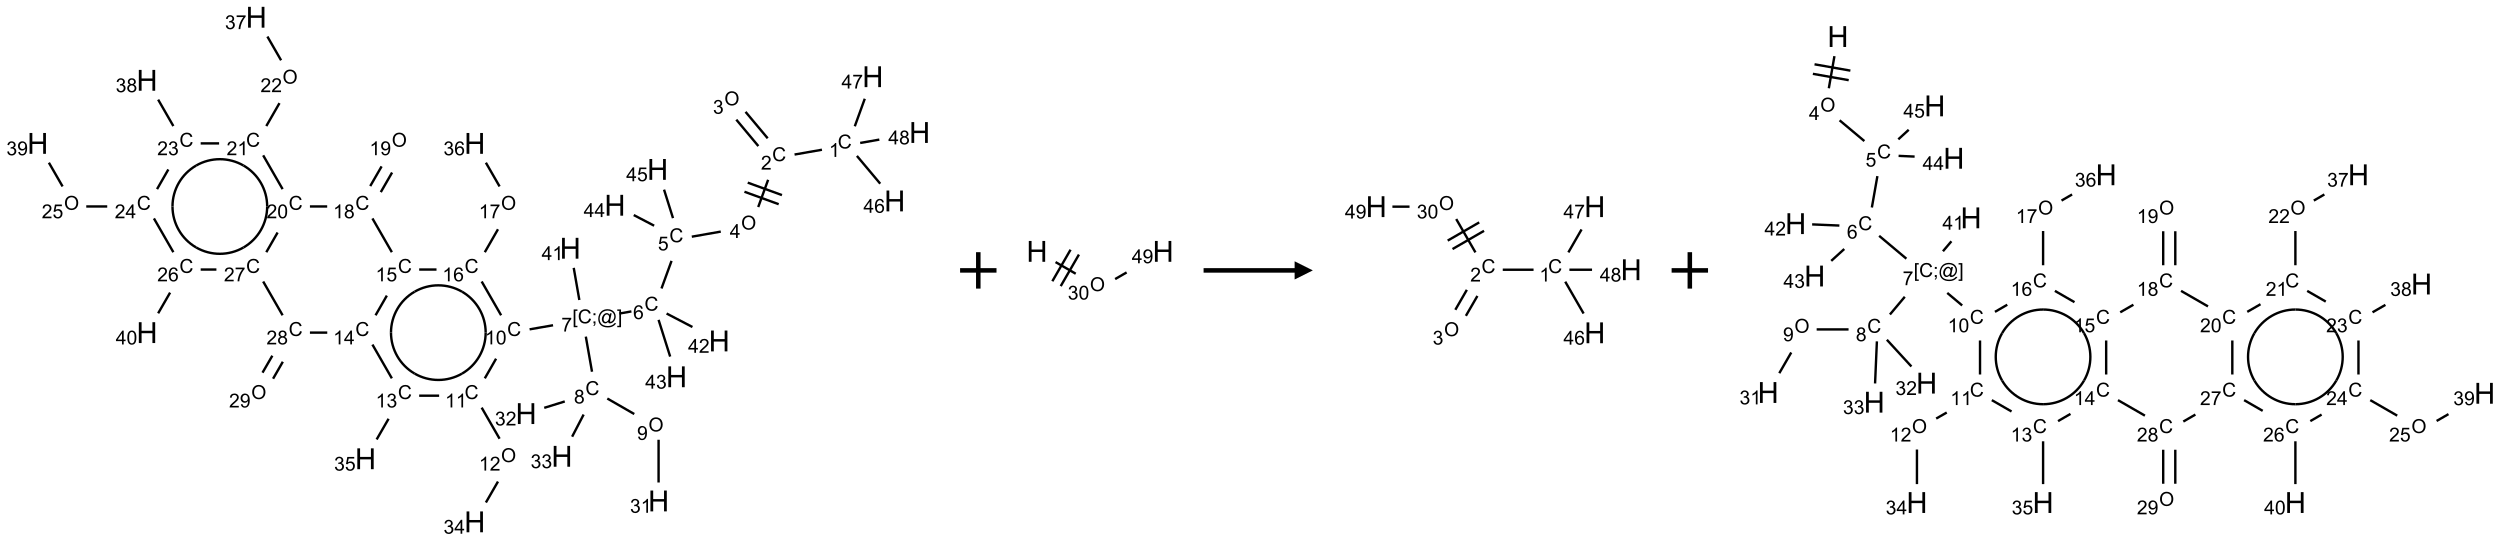 <?xml version="1.0" encoding="UTF-8"?>
<svg xmlns="http://www.w3.org/2000/svg" xmlns:xlink="http://www.w3.org/1999/xlink" width="1373" height="297" viewBox="0 0 1373 297">
<defs>
<g>
<g id="glyph-0-0">
<path d="M 1.332 0 L 1.332 -6.668 L 6.668 -6.668 L 6.668 0 Z M 1.5 -0.168 L 6.5 -0.168 L 6.5 -6.5 L 1.5 -6.5 Z M 1.5 -0.168 "/>
</g>
<g id="glyph-0-1">
<path d="M 6.27 -2.676 L 7.281 -2.422 C 7.07 -1.594 6.688 -0.961 6.137 -0.523 C 5.586 -0.086 4.914 0.129 4.121 0.129 C 3.297 0.129 2.629 -0.039 2.113 -0.371 C 1.598 -0.707 1.203 -1.191 0.934 -1.828 C 0.664 -2.465 0.531 -3.145 0.531 -3.875 C 0.531 -4.672 0.684 -5.363 0.988 -5.957 C 1.293 -6.547 1.723 -6.996 2.285 -7.305 C 2.844 -7.613 3.461 -7.766 4.137 -7.766 C 4.898 -7.766 5.543 -7.57 6.062 -7.184 C 6.582 -6.793 6.945 -6.246 7.152 -5.543 L 6.156 -5.309 C 5.98 -5.863 5.723 -6.266 5.387 -6.52 C 5.051 -6.773 4.625 -6.902 4.113 -6.902 C 3.527 -6.902 3.039 -6.762 2.645 -6.48 C 2.25 -6.199 1.973 -5.82 1.812 -5.348 C 1.652 -4.871 1.574 -4.383 1.574 -3.879 C 1.574 -3.23 1.668 -2.664 1.855 -2.18 C 2.047 -1.695 2.34 -1.332 2.738 -1.094 C 3.137 -0.855 3.57 -0.734 4.035 -0.734 C 4.602 -0.734 5.082 -0.898 5.473 -1.223 C 5.867 -1.551 6.133 -2.035 6.27 -2.676 Z M 6.27 -2.676 "/>
</g>
<g id="glyph-0-2">
<path d="M 3.973 0 L 3.035 0 L 3.035 -5.973 C 2.809 -5.758 2.516 -5.543 2.148 -5.328 C 1.781 -5.113 1.453 -4.953 1.16 -4.844 L 1.16 -5.75 C 1.684 -5.996 2.145 -6.297 2.535 -6.645 C 2.93 -6.996 3.207 -7.336 3.371 -7.668 L 3.973 -7.668 Z M 3.973 0 "/>
</g>
<g id="glyph-0-3">
<path d="M 5.371 -0.902 L 5.371 0 L 0.324 0 C 0.316 -0.227 0.352 -0.441 0.434 -0.652 C 0.562 -0.996 0.766 -1.332 1.051 -1.668 C 1.332 -2 1.742 -2.387 2.277 -2.824 C 3.105 -3.504 3.668 -4.043 3.957 -4.441 C 4.25 -4.84 4.395 -5.215 4.395 -5.566 C 4.395 -5.938 4.262 -6.254 3.996 -6.508 C 3.73 -6.762 3.387 -6.891 2.957 -6.891 C 2.508 -6.891 2.145 -6.754 1.875 -6.484 C 1.605 -6.215 1.469 -5.84 1.465 -5.359 L 0.5 -5.457 C 0.566 -6.176 0.812 -6.727 1.246 -7.102 C 1.676 -7.477 2.254 -7.668 2.98 -7.668 C 3.711 -7.668 4.293 -7.465 4.719 -7.059 C 5.145 -6.652 5.359 -6.148 5.359 -5.547 C 5.359 -5.242 5.297 -4.941 5.172 -4.645 C 5.047 -4.352 4.84 -4.039 4.551 -3.715 C 4.262 -3.387 3.777 -2.938 3.105 -2.371 C 2.543 -1.898 2.18 -1.578 2.02 -1.41 C 1.859 -1.242 1.73 -1.07 1.625 -0.902 Z M 5.371 -0.902 "/>
</g>
<g id="glyph-0-4">
<path d="M 0.516 -3.719 C 0.516 -4.984 0.855 -5.977 1.535 -6.695 C 2.215 -7.414 3.094 -7.77 4.172 -7.77 C 4.875 -7.77 5.512 -7.602 6.078 -7.266 C 6.645 -6.93 7.074 -6.461 7.371 -5.855 C 7.668 -5.254 7.816 -4.57 7.816 -3.809 C 7.816 -3.035 7.66 -2.34 7.348 -1.73 C 7.035 -1.117 6.594 -0.656 6.02 -0.34 C 5.449 -0.027 4.828 0.129 4.168 0.129 C 3.449 0.129 2.805 -0.043 2.238 -0.391 C 1.672 -0.738 1.246 -1.211 0.953 -1.812 C 0.66 -2.414 0.516 -3.047 0.516 -3.719 Z M 1.559 -3.703 C 1.559 -2.781 1.805 -2.059 2.301 -1.527 C 2.793 -1 3.414 -0.734 4.16 -0.734 C 4.922 -0.734 5.547 -1 6.039 -1.535 C 6.531 -2.07 6.777 -2.828 6.777 -3.812 C 6.777 -4.434 6.672 -4.977 6.461 -5.441 C 6.25 -5.902 5.945 -6.262 5.539 -6.52 C 5.133 -6.773 4.68 -6.902 4.176 -6.902 C 3.461 -6.902 2.848 -6.656 2.332 -6.164 C 1.816 -5.672 1.559 -4.852 1.559 -3.703 Z M 1.559 -3.703 "/>
</g>
<g id="glyph-0-5">
<path d="M 0.449 -2.016 L 1.387 -2.141 C 1.492 -1.609 1.676 -1.227 1.934 -0.992 C 2.191 -0.758 2.508 -0.641 2.879 -0.641 C 3.32 -0.641 3.695 -0.793 3.996 -1.098 C 4.301 -1.402 4.453 -1.781 4.453 -2.234 C 4.453 -2.664 4.312 -3.02 4.031 -3.301 C 3.75 -3.578 3.391 -3.719 2.957 -3.719 C 2.781 -3.719 2.562 -3.684 2.297 -3.613 L 2.402 -4.438 C 2.465 -4.43 2.516 -4.426 2.551 -4.426 C 2.949 -4.426 3.312 -4.531 3.629 -4.738 C 3.949 -4.949 4.109 -5.27 4.109 -5.703 C 4.109 -6.047 3.992 -6.332 3.762 -6.559 C 3.527 -6.785 3.227 -6.895 2.859 -6.895 C 2.496 -6.895 2.191 -6.781 1.949 -6.551 C 1.707 -6.324 1.547 -5.98 1.48 -5.52 L 0.543 -5.688 C 0.656 -6.316 0.918 -6.805 1.324 -7.148 C 1.73 -7.492 2.234 -7.668 2.84 -7.668 C 3.254 -7.668 3.641 -7.578 3.988 -7.398 C 4.34 -7.219 4.609 -6.977 4.793 -6.668 C 4.98 -6.359 5.074 -6.031 5.074 -5.684 C 5.074 -5.352 4.984 -5.051 4.809 -4.781 C 4.629 -4.512 4.367 -4.297 4.02 -4.137 C 4.473 -4.031 4.824 -3.816 5.074 -3.488 C 5.324 -3.16 5.449 -2.75 5.449 -2.254 C 5.449 -1.59 5.203 -1.023 4.719 -0.559 C 4.234 -0.098 3.617 0.137 2.875 0.137 C 2.203 0.137 1.648 -0.062 1.207 -0.465 C 0.762 -0.863 0.512 -1.379 0.449 -2.016 Z M 0.449 -2.016 "/>
</g>
<g id="glyph-0-6">
<path d="M 3.449 0 L 3.449 -1.828 L 0.137 -1.828 L 0.137 -2.688 L 3.621 -7.637 L 4.387 -7.637 L 4.387 -2.688 L 5.418 -2.688 L 5.418 -1.828 L 4.387 -1.828 L 4.387 0 Z M 3.449 -2.688 L 3.449 -6.129 L 1.059 -2.688 Z M 3.449 -2.688 "/>
</g>
<g id="glyph-0-7">
<path d="M 0.441 -2 L 1.426 -2.082 C 1.5 -1.605 1.668 -1.242 1.934 -1.004 C 2.199 -0.762 2.52 -0.641 2.895 -0.641 C 3.348 -0.641 3.73 -0.812 4.043 -1.152 C 4.355 -1.492 4.512 -1.941 4.512 -2.504 C 4.512 -3.039 4.359 -3.461 4.059 -3.77 C 3.758 -4.078 3.367 -4.234 2.879 -4.234 C 2.578 -4.234 2.305 -4.164 2.062 -4.027 C 1.82 -3.891 1.629 -3.715 1.488 -3.496 L 0.609 -3.609 L 1.348 -7.531 L 5.145 -7.531 L 5.145 -6.637 L 2.098 -6.637 L 1.688 -4.582 C 2.145 -4.902 2.625 -5.062 3.129 -5.062 C 3.797 -5.062 4.359 -4.832 4.816 -4.371 C 5.277 -3.91 5.504 -3.312 5.504 -2.59 C 5.504 -1.898 5.305 -1.301 4.902 -0.797 C 4.41 -0.18 3.742 0.129 2.895 0.129 C 2.199 0.129 1.633 -0.062 1.195 -0.453 C 0.758 -0.844 0.504 -1.359 0.441 -2 Z M 0.441 -2 "/>
</g>
<g id="glyph-0-8">
<path d="M 5.309 -5.766 L 4.375 -5.691 C 4.293 -6.059 4.172 -6.328 4.02 -6.496 C 3.766 -6.762 3.453 -6.895 3.082 -6.895 C 2.785 -6.895 2.523 -6.812 2.297 -6.645 C 2 -6.43 1.77 -6.117 1.598 -5.703 C 1.43 -5.289 1.34 -4.703 1.332 -3.938 C 1.559 -4.281 1.836 -4.535 2.16 -4.703 C 2.488 -4.871 2.828 -4.953 3.188 -4.953 C 3.812 -4.953 4.344 -4.723 4.785 -4.262 C 5.223 -3.801 5.441 -3.207 5.441 -2.48 C 5.441 -2 5.34 -1.555 5.133 -1.145 C 4.926 -0.73 4.641 -0.418 4.281 -0.199 C 3.922 0.02 3.512 0.129 3.051 0.129 C 2.27 0.129 1.633 -0.156 1.141 -0.73 C 0.648 -1.305 0.402 -2.254 0.402 -3.574 C 0.402 -5.051 0.672 -6.121 1.219 -6.793 C 1.695 -7.375 2.336 -7.668 3.141 -7.668 C 3.742 -7.668 4.234 -7.5 4.617 -7.16 C 5 -6.824 5.23 -6.359 5.309 -5.766 Z M 1.48 -2.473 C 1.48 -2.152 1.547 -1.844 1.684 -1.547 C 1.82 -1.25 2.016 -1.027 2.262 -0.871 C 2.508 -0.719 2.766 -0.641 3.035 -0.641 C 3.434 -0.641 3.773 -0.801 4.059 -1.121 C 4.344 -1.441 4.484 -1.875 4.484 -2.422 C 4.484 -2.949 4.344 -3.367 4.062 -3.668 C 3.781 -3.973 3.426 -4.125 3 -4.125 C 2.578 -4.125 2.219 -3.973 1.922 -3.668 C 1.625 -3.363 1.48 -2.969 1.48 -2.473 Z M 1.48 -2.473 "/>
</g>
<g id="glyph-0-9">
<path d="M 0.723 2.121 L 0.723 -7.637 L 2.793 -7.637 L 2.793 -6.859 L 1.66 -6.859 L 1.66 1.344 L 2.793 1.344 L 2.793 2.121 Z M 0.723 2.121 "/>
</g>
<g id="glyph-0-10">
<path d="M 0.949 -4.465 L 0.949 -5.531 L 2.016 -5.531 L 2.016 -4.465 Z M 0.949 0 L 0.949 -1.066 L 2.016 -1.066 L 2.016 0 C 2.016 0.391 1.945 0.711 1.809 0.949 C 1.668 1.191 1.449 1.379 1.145 1.512 L 0.887 1.109 C 1.082 1.023 1.23 0.895 1.324 0.727 C 1.418 0.559 1.469 0.316 1.48 0 Z M 0.949 0 "/>
</g>
<g id="glyph-0-11">
<path d="M 6.047 -0.848 C 5.82 -0.59 5.57 -0.379 5.289 -0.223 C 5.008 -0.062 4.73 0.016 4.449 0.016 C 4.141 0.016 3.84 -0.074 3.547 -0.254 C 3.254 -0.434 3.02 -0.715 2.836 -1.09 C 2.652 -1.465 2.562 -1.875 2.562 -2.324 C 2.562 -2.875 2.703 -3.43 2.988 -3.98 C 3.27 -4.535 3.621 -4.953 4.043 -5.23 C 4.461 -5.508 4.871 -5.645 5.266 -5.645 C 5.566 -5.645 5.855 -5.566 6.129 -5.41 C 6.402 -5.25 6.641 -5.012 6.84 -4.688 L 7.016 -5.496 L 7.949 -5.496 L 7.199 -2 C 7.094 -1.516 7.043 -1.246 7.043 -1.191 C 7.043 -1.098 7.078 -1.02 7.148 -0.949 C 7.219 -0.883 7.305 -0.848 7.406 -0.848 C 7.59 -0.848 7.832 -0.953 8.129 -1.168 C 8.527 -1.445 8.84 -1.816 9.07 -2.285 C 9.301 -2.75 9.418 -3.234 9.418 -3.73 C 9.418 -4.309 9.27 -4.852 8.973 -5.355 C 8.676 -5.859 8.23 -6.262 7.645 -6.562 C 7.055 -6.863 6.406 -7.016 5.691 -7.016 C 4.879 -7.016 4.137 -6.824 3.465 -6.445 C 2.793 -6.066 2.273 -5.52 1.902 -4.809 C 1.535 -4.098 1.348 -3.34 1.348 -2.527 C 1.348 -1.676 1.535 -0.941 1.902 -0.328 C 2.273 0.285 2.809 0.742 3.508 1.035 C 4.207 1.328 4.984 1.473 5.832 1.473 C 6.742 1.473 7.504 1.32 8.121 1.016 C 8.734 0.711 9.195 0.34 9.5 -0.098 L 10.441 -0.098 C 10.266 0.266 9.961 0.637 9.531 1.016 C 9.102 1.395 8.59 1.695 7.996 1.914 C 7.402 2.133 6.688 2.246 5.848 2.246 C 5.078 2.246 4.367 2.145 3.715 1.949 C 3.066 1.75 2.512 1.453 2.051 1.055 C 1.594 0.656 1.25 0.199 1.016 -0.316 C 0.723 -0.973 0.578 -1.684 0.578 -2.441 C 0.578 -3.289 0.75 -4.098 1.098 -4.863 C 1.523 -5.805 2.125 -6.527 2.902 -7.027 C 3.684 -7.527 4.629 -7.777 5.738 -7.777 C 6.602 -7.777 7.375 -7.602 8.059 -7.246 C 8.746 -6.895 9.285 -6.371 9.684 -5.672 C 10.02 -5.07 10.188 -4.418 10.188 -3.715 C 10.188 -2.707 9.832 -1.812 9.125 -1.031 C 8.492 -0.328 7.801 0.02 7.051 0.02 C 6.812 0.02 6.617 -0.016 6.473 -0.09 C 6.324 -0.16 6.215 -0.266 6.145 -0.402 C 6.102 -0.488 6.066 -0.637 6.047 -0.848 Z M 3.527 -2.262 C 3.527 -1.785 3.641 -1.414 3.863 -1.152 C 4.09 -0.887 4.348 -0.754 4.641 -0.754 C 4.836 -0.754 5.039 -0.812 5.254 -0.93 C 5.469 -1.047 5.676 -1.219 5.871 -1.449 C 6.066 -1.676 6.23 -1.969 6.355 -2.32 C 6.48 -2.672 6.543 -3.027 6.543 -3.379 C 6.543 -3.852 6.426 -4.219 6.191 -4.48 C 5.957 -4.738 5.672 -4.871 5.332 -4.871 C 5.109 -4.871 4.902 -4.812 4.707 -4.699 C 4.512 -4.586 4.32 -4.406 4.137 -4.156 C 3.953 -3.906 3.805 -3.602 3.691 -3.246 C 3.582 -2.887 3.527 -2.559 3.527 -2.262 Z M 3.527 -2.262 "/>
</g>
<g id="glyph-0-12">
<path d="M 2.27 2.121 L 0.203 2.121 L 0.203 1.344 L 1.332 1.344 L 1.332 -6.859 L 0.203 -6.859 L 0.203 -7.637 L 2.27 -7.637 Z M 2.27 2.121 "/>
</g>
<g id="glyph-0-13">
<path d="M 0.504 -6.637 L 0.504 -7.535 L 5.449 -7.535 L 5.449 -6.809 C 4.961 -6.289 4.48 -5.602 4.004 -4.746 C 3.527 -3.887 3.156 -3.004 2.895 -2.098 C 2.707 -1.461 2.59 -0.762 2.535 0 L 1.574 0 C 1.582 -0.602 1.703 -1.328 1.926 -2.176 C 2.152 -3.027 2.477 -3.848 2.898 -4.637 C 3.32 -5.426 3.77 -6.094 4.246 -6.637 Z M 0.504 -6.637 "/>
</g>
<g id="glyph-0-14">
<path d="M 1.887 -4.141 C 1.496 -4.281 1.207 -4.484 1.02 -4.75 C 0.832 -5.016 0.738 -5.328 0.738 -5.699 C 0.738 -6.254 0.938 -6.719 1.34 -7.098 C 1.738 -7.477 2.27 -7.668 2.934 -7.668 C 3.598 -7.668 4.137 -7.473 4.543 -7.086 C 4.949 -6.699 5.152 -6.227 5.152 -5.672 C 5.152 -5.316 5.059 -5.008 4.871 -4.746 C 4.688 -4.484 4.406 -4.281 4.027 -4.141 C 4.496 -3.988 4.852 -3.742 5.098 -3.402 C 5.34 -3.062 5.465 -2.656 5.465 -2.184 C 5.465 -1.531 5.234 -0.98 4.77 -0.535 C 4.309 -0.09 3.703 0.129 2.949 0.129 C 2.195 0.129 1.586 -0.094 1.125 -0.539 C 0.664 -0.984 0.434 -1.543 0.434 -2.207 C 0.434 -2.703 0.559 -3.121 0.809 -3.457 C 1.062 -3.793 1.422 -4.02 1.887 -4.141 Z M 1.699 -5.73 C 1.699 -5.367 1.812 -5.074 2.047 -4.844 C 2.281 -4.613 2.582 -4.5 2.953 -4.5 C 3.312 -4.5 3.609 -4.613 3.84 -4.84 C 4.07 -5.066 4.188 -5.348 4.188 -5.676 C 4.188 -6.02 4.07 -6.309 3.832 -6.543 C 3.594 -6.777 3.297 -6.895 2.941 -6.895 C 2.586 -6.895 2.289 -6.781 2.051 -6.551 C 1.816 -6.324 1.699 -6.047 1.699 -5.73 Z M 1.395 -2.203 C 1.395 -1.938 1.461 -1.676 1.586 -1.426 C 1.711 -1.176 1.902 -0.984 2.152 -0.848 C 2.402 -0.711 2.672 -0.641 2.957 -0.641 C 3.406 -0.641 3.777 -0.785 4.066 -1.074 C 4.359 -1.363 4.504 -1.727 4.504 -2.172 C 4.504 -2.625 4.355 -2.996 4.055 -3.293 C 3.754 -3.586 3.379 -3.734 2.926 -3.734 C 2.484 -3.734 2.121 -3.59 1.832 -3.297 C 1.543 -3.004 1.395 -2.641 1.395 -2.203 Z M 1.395 -2.203 "/>
</g>
<g id="glyph-0-15">
<path d="M 0.582 -1.766 L 1.484 -1.848 C 1.562 -1.426 1.707 -1.117 1.922 -0.926 C 2.137 -0.734 2.414 -0.641 2.75 -0.641 C 3.039 -0.641 3.289 -0.707 3.508 -0.84 C 3.727 -0.973 3.902 -1.148 4.043 -1.367 C 4.18 -1.586 4.297 -1.887 4.391 -2.262 C 4.484 -2.637 4.531 -3.016 4.531 -3.406 C 4.531 -3.449 4.531 -3.512 4.527 -3.594 C 4.34 -3.297 4.082 -3.055 3.758 -2.867 C 3.434 -2.68 3.082 -2.59 2.703 -2.59 C 2.07 -2.59 1.535 -2.816 1.098 -3.277 C 0.66 -3.734 0.441 -4.34 0.441 -5.09 C 0.441 -5.863 0.672 -6.484 1.129 -6.957 C 1.586 -7.43 2.156 -7.668 2.844 -7.668 C 3.34 -7.668 3.793 -7.531 4.207 -7.266 C 4.617 -7 4.93 -6.617 5.145 -6.121 C 5.355 -5.629 5.465 -4.91 5.465 -3.973 C 5.465 -2.996 5.359 -2.223 5.145 -1.645 C 4.934 -1.066 4.617 -0.625 4.199 -0.324 C 3.781 -0.02 3.293 0.129 2.73 0.129 C 2.133 0.129 1.645 -0.035 1.266 -0.367 C 0.887 -0.699 0.66 -1.164 0.582 -1.766 Z M 4.422 -5.137 C 4.422 -5.676 4.277 -6.102 3.992 -6.418 C 3.707 -6.734 3.359 -6.891 2.957 -6.891 C 2.543 -6.891 2.18 -6.719 1.871 -6.379 C 1.562 -6.039 1.406 -5.598 1.406 -5.059 C 1.406 -4.57 1.555 -4.176 1.848 -3.871 C 2.141 -3.566 2.5 -3.418 2.934 -3.418 C 3.367 -3.418 3.723 -3.57 4.004 -3.871 C 4.281 -4.176 4.422 -4.598 4.422 -5.137 Z M 4.422 -5.137 "/>
</g>
<g id="glyph-0-16">
<path d="M 0.441 -3.766 C 0.441 -4.668 0.535 -5.395 0.723 -5.945 C 0.906 -6.496 1.184 -6.922 1.551 -7.219 C 1.918 -7.516 2.375 -7.668 2.934 -7.668 C 3.344 -7.668 3.703 -7.586 4.012 -7.418 C 4.32 -7.254 4.574 -7.016 4.777 -6.707 C 4.977 -6.395 5.137 -6.016 5.25 -5.57 C 5.363 -5.125 5.422 -4.523 5.422 -3.766 C 5.422 -2.871 5.328 -2.148 5.145 -1.598 C 4.961 -1.047 4.688 -0.621 4.32 -0.32 C 3.953 -0.02 3.492 0.129 2.934 0.129 C 2.195 0.129 1.617 -0.133 1.199 -0.66 C 0.695 -1.297 0.441 -2.332 0.441 -3.766 Z M 1.406 -3.766 C 1.406 -2.512 1.555 -1.68 1.848 -1.262 C 2.141 -0.848 2.5 -0.641 2.934 -0.641 C 3.363 -0.641 3.727 -0.848 4.02 -1.266 C 4.312 -1.684 4.457 -2.516 4.457 -3.766 C 4.457 -5.023 4.312 -5.859 4.02 -6.27 C 3.727 -6.684 3.359 -6.891 2.922 -6.891 C 2.492 -6.891 2.148 -6.707 1.891 -6.344 C 1.566 -5.879 1.406 -5.02 1.406 -3.766 Z M 1.406 -3.766 "/>
</g>
<g id="glyph-1-0">
<path d="M 2 0 L 2 -10 L 10 -10 L 10 0 Z M 2.25 -0.25 L 9.75 -0.25 L 9.75 -9.75 L 2.25 -9.75 Z M 2.25 -0.25 "/>
</g>
<g id="glyph-1-1">
<path d="M 1.281 0 L 1.281 -11.453 L 2.797 -11.453 L 2.797 -6.75 L 8.75 -6.75 L 8.75 -11.453 L 10.266 -11.453 L 10.266 0 L 8.75 0 L 8.75 -5.398 L 2.797 -5.398 L 2.797 0 Z M 1.281 0 "/>
</g>
</g>
</defs>
<path fill="none" stroke-width="0.033" stroke-linecap="butt" stroke-linejoin="miter" stroke="rgb(0%, 0%, 0%)" stroke-opacity="1" stroke-miterlimit="10" d="M 10.767 1.819 L 10.391 1.885 " transform="matrix(40, 0, 0, 40, 20.732, 9.471)"/>
<path fill="none" stroke-width="0.033" stroke-linecap="butt" stroke-linejoin="miter" stroke="rgb(0%, 0%, 0%)" stroke-opacity="1" stroke-miterlimit="10" d="M 10.022 1.662 L 9.718 1.299 " transform="matrix(40, 0, 0, 40, 20.732, 9.471)"/>
<path fill="none" stroke-width="0.033" stroke-linecap="butt" stroke-linejoin="miter" stroke="rgb(0%, 0%, 0%)" stroke-opacity="1" stroke-miterlimit="10" d="M 9.894 1.769 L 9.591 1.406 " transform="matrix(40, 0, 0, 40, 20.732, 9.471)"/>
<path fill="none" stroke-width="0.033" stroke-linecap="butt" stroke-linejoin="miter" stroke="rgb(0%, 0%, 0%)" stroke-opacity="1" stroke-miterlimit="10" d="M 10.028 2.232 L 9.892 2.606 " transform="matrix(40, 0, 0, 40, 20.732, 9.471)"/>
<path fill="none" stroke-width="0.033" stroke-linecap="butt" stroke-linejoin="miter" stroke="rgb(0%, 0%, 0%)" stroke-opacity="1" stroke-miterlimit="10" d="M 9.703 2.396 L 10.173 2.567 " transform="matrix(40, 0, 0, 40, 20.732, 9.471)"/>
<path fill="none" stroke-width="0.033" stroke-linecap="butt" stroke-linejoin="miter" stroke="rgb(0%, 0%, 0%)" stroke-opacity="1" stroke-miterlimit="10" d="M 9.748 2.271 L 10.218 2.442 " transform="matrix(40, 0, 0, 40, 20.732, 9.471)"/>
<path fill="none" stroke-width="0.033" stroke-linecap="butt" stroke-linejoin="miter" stroke="rgb(0%, 0%, 0%)" stroke-opacity="1" stroke-miterlimit="10" d="M 9.378 2.943 L 8.98 3.013 " transform="matrix(40, 0, 0, 40, 20.732, 9.471)"/>
<path fill="none" stroke-width="0.033" stroke-linecap="butt" stroke-linejoin="miter" stroke="rgb(0%, 0%, 0%)" stroke-opacity="1" stroke-miterlimit="10" d="M 8.702 3.345 L 8.564 3.724 " transform="matrix(40, 0, 0, 40, 20.732, 9.471)"/>
<path fill="none" stroke-width="0.033" stroke-linecap="butt" stroke-linejoin="miter" stroke="rgb(0%, 0%, 0%)" stroke-opacity="1" stroke-miterlimit="10" d="M 8.151 4.039 L 7.986 4.068 " transform="matrix(40, 0, 0, 40, 20.732, 9.471)"/>
<path fill="none" stroke-width="0.033" stroke-linecap="butt" stroke-linejoin="miter" stroke="rgb(0%, 0%, 0%)" stroke-opacity="1" stroke-miterlimit="10" d="M 7.525 4.385 L 7.61 4.867 " transform="matrix(40, 0, 0, 40, 20.732, 9.471)"/>
<path fill="none" stroke-width="0.033" stroke-linecap="butt" stroke-linejoin="miter" stroke="rgb(0%, 0%, 0%)" stroke-opacity="1" stroke-miterlimit="10" d="M 7.82 5.235 L 8.19 5.448 " transform="matrix(40, 0, 0, 40, 20.732, 9.471)"/>
<path fill="none" stroke-width="0.033" stroke-linecap="butt" stroke-linejoin="miter" stroke="rgb(0%, 0%, 0%)" stroke-opacity="1" stroke-miterlimit="10" d="M 8.524 5.801 L 8.524 6.388 " transform="matrix(40, 0, 0, 40, 20.732, 9.471)"/>
<path fill="none" stroke-width="0.033" stroke-linecap="butt" stroke-linejoin="miter" stroke="rgb(0%, 0%, 0%)" stroke-opacity="1" stroke-miterlimit="10" d="M 7.236 5.275 L 6.954 5.363 " transform="matrix(40, 0, 0, 40, 20.732, 9.471)"/>
<path fill="none" stroke-width="0.033" stroke-linecap="butt" stroke-linejoin="miter" stroke="rgb(0%, 0%, 0%)" stroke-opacity="1" stroke-miterlimit="10" d="M 7.495 5.455 L 7.337 5.759 " transform="matrix(40, 0, 0, 40, 20.732, 9.471)"/>
<path fill="none" stroke-width="0.033" stroke-linecap="butt" stroke-linejoin="miter" stroke="rgb(0%, 0%, 0%)" stroke-opacity="1" stroke-miterlimit="10" d="M 7.075 4.229 L 6.753 4.285 " transform="matrix(40, 0, 0, 40, 20.732, 9.471)"/>
<path fill="none" stroke-width="0.033" stroke-linecap="butt" stroke-linejoin="miter" stroke="rgb(0%, 0%, 0%)" stroke-opacity="1" stroke-miterlimit="10" d="M 6.293 4.688 L 6.138 4.958 " transform="matrix(40, 0, 0, 40, 20.732, 9.471)"/>
<path fill="none" stroke-width="0.033" stroke-linecap="butt" stroke-linejoin="miter" stroke="rgb(0%, 0%, 0%)" stroke-opacity="1" stroke-miterlimit="10" d="M 6.095 5.36 L 6.341 5.787 " transform="matrix(40, 0, 0, 40, 20.732, 9.471)"/>
<path fill="none" stroke-width="0.033" stroke-linecap="butt" stroke-linejoin="miter" stroke="rgb(0%, 0%, 0%)" stroke-opacity="1" stroke-miterlimit="10" d="M 6.319 6.375 L 6.153 6.663 " transform="matrix(40, 0, 0, 40, 20.732, 9.471)"/>
<path fill="none" stroke-width="0.033" stroke-linecap="butt" stroke-linejoin="miter" stroke="rgb(0%, 0%, 0%)" stroke-opacity="1" stroke-miterlimit="10" d="M 5.511 5.196 L 5.237 5.196 " transform="matrix(40, 0, 0, 40, 20.732, 9.471)"/>
<path fill="none" stroke-width="0.033" stroke-linecap="butt" stroke-linejoin="miter" stroke="rgb(0%, 0%, 0%)" stroke-opacity="1" stroke-miterlimit="10" d="M 4.817 5.513 L 4.653 5.797 " transform="matrix(40, 0, 0, 40, 20.732, 9.471)"/>
<path fill="none" stroke-width="0.033" stroke-linecap="butt" stroke-linejoin="miter" stroke="rgb(0%, 0%, 0%)" stroke-opacity="1" stroke-miterlimit="10" d="M 4.862 4.958 L 4.595 4.494 " transform="matrix(40, 0, 0, 40, 20.732, 9.471)"/>
<path fill="none" stroke-width="0.033" stroke-linecap="butt" stroke-linejoin="miter" stroke="rgb(0%, 0%, 0%)" stroke-opacity="1" stroke-miterlimit="10" d="M 4.638 4.092 L 4.793 3.822 " transform="matrix(40, 0, 0, 40, 20.732, 9.471)"/>
<path fill="none" stroke-width="0.033" stroke-linecap="butt" stroke-linejoin="miter" stroke="rgb(0%, 0%, 0%)" stroke-opacity="1" stroke-miterlimit="10" d="M 5.237 3.464 L 5.475 3.464 " transform="matrix(40, 0, 0, 40, 20.732, 9.471)"/>
<path fill="none" stroke-width="0.033" stroke-linecap="butt" stroke-linejoin="miter" stroke="rgb(0%, 0%, 0%)" stroke-opacity="1" stroke-miterlimit="10" d="M 6.095 3.628 L 6.362 4.092 " transform="matrix(40, 0, 0, 40, 20.732, 9.471)"/>
<path fill="none" stroke-width="0.033" stroke-linecap="butt" stroke-linejoin="miter" stroke="rgb(0%, 0%, 0%)" stroke-opacity="1" stroke-miterlimit="10" d="M 6.138 3.226 L 6.319 2.911 " transform="matrix(40, 0, 0, 40, 20.732, 9.471)"/>
<path fill="none" stroke-width="0.033" stroke-linecap="butt" stroke-linejoin="miter" stroke="rgb(0%, 0%, 0%)" stroke-opacity="1" stroke-miterlimit="10" d="M 6.341 2.323 L 6.153 1.997 " transform="matrix(40, 0, 0, 40, 20.732, 9.471)"/>
<path fill="none" stroke-width="0.033" stroke-linecap="butt" stroke-linejoin="miter" stroke="rgb(0%, 0%, 0%)" stroke-opacity="1" stroke-miterlimit="10" d="M 4.862 3.226 L 4.595 2.762 " transform="matrix(40, 0, 0, 40, 20.732, 9.471)"/>
<path fill="none" stroke-width="0.033" stroke-linecap="butt" stroke-linejoin="miter" stroke="rgb(0%, 0%, 0%)" stroke-opacity="1" stroke-miterlimit="10" d="M 4.71 2.401 L 4.865 2.132 " transform="matrix(40, 0, 0, 40, 20.732, 9.471)"/>
<path fill="none" stroke-width="0.033" stroke-linecap="butt" stroke-linejoin="miter" stroke="rgb(0%, 0%, 0%)" stroke-opacity="1" stroke-miterlimit="10" d="M 4.565 2.318 L 4.721 2.048 " transform="matrix(40, 0, 0, 40, 20.732, 9.471)"/>
<path fill="none" stroke-width="0.033" stroke-linecap="butt" stroke-linejoin="miter" stroke="rgb(0%, 0%, 0%)" stroke-opacity="1" stroke-miterlimit="10" d="M 3.974 2.598 L 3.737 2.598 " transform="matrix(40, 0, 0, 40, 20.732, 9.471)"/>
<path fill="none" stroke-width="0.033" stroke-linecap="butt" stroke-linejoin="miter" stroke="rgb(0%, 0%, 0%)" stroke-opacity="1" stroke-miterlimit="10" d="M 3.362 2.36 L 3.095 1.896 " transform="matrix(40, 0, 0, 40, 20.732, 9.471)"/>
<path fill="none" stroke-width="0.033" stroke-linecap="butt" stroke-linejoin="miter" stroke="rgb(0%, 0%, 0%)" stroke-opacity="1" stroke-miterlimit="10" d="M 3.138 1.494 L 3.319 1.179 " transform="matrix(40, 0, 0, 40, 20.732, 9.471)"/>
<path fill="none" stroke-width="0.033" stroke-linecap="butt" stroke-linejoin="miter" stroke="rgb(0%, 0%, 0%)" stroke-opacity="1" stroke-miterlimit="10" d="M 3.341 0.591 L 3.153 0.265 " transform="matrix(40, 0, 0, 40, 20.732, 9.471)"/>
<path fill="none" stroke-width="0.033" stroke-linecap="butt" stroke-linejoin="miter" stroke="rgb(0%, 0%, 0%)" stroke-opacity="1" stroke-miterlimit="10" d="M 2.49 1.732 L 2.237 1.732 " transform="matrix(40, 0, 0, 40, 20.732, 9.471)"/>
<path fill="none" stroke-width="0.033" stroke-linecap="butt" stroke-linejoin="miter" stroke="rgb(0%, 0%, 0%)" stroke-opacity="1" stroke-miterlimit="10" d="M 1.862 1.494 L 1.653 1.131 " transform="matrix(40, 0, 0, 40, 20.732, 9.471)"/>
<path fill="none" stroke-width="0.033" stroke-linecap="butt" stroke-linejoin="miter" stroke="rgb(0%, 0%, 0%)" stroke-opacity="1" stroke-miterlimit="10" d="M 1.793 2.09 L 1.638 2.36 " transform="matrix(40, 0, 0, 40, 20.732, 9.471)"/>
<path fill="none" stroke-width="0.033" stroke-linecap="butt" stroke-linejoin="miter" stroke="rgb(0%, 0%, 0%)" stroke-opacity="1" stroke-miterlimit="10" d="M 0.954 2.598 L 0.666 2.598 " transform="matrix(40, 0, 0, 40, 20.732, 9.471)"/>
<path fill="none" stroke-width="0.033" stroke-linecap="butt" stroke-linejoin="miter" stroke="rgb(0%, 0%, 0%)" stroke-opacity="1" stroke-miterlimit="10" d="M 0.341 2.323 L 0.153 1.997 " transform="matrix(40, 0, 0, 40, 20.732, 9.471)"/>
<path fill="none" stroke-width="0.033" stroke-linecap="butt" stroke-linejoin="miter" stroke="rgb(0%, 0%, 0%)" stroke-opacity="1" stroke-miterlimit="10" d="M 1.595 2.762 L 1.862 3.226 " transform="matrix(40, 0, 0, 40, 20.732, 9.471)"/>
<path fill="none" stroke-width="0.033" stroke-linecap="butt" stroke-linejoin="miter" stroke="rgb(0%, 0%, 0%)" stroke-opacity="1" stroke-miterlimit="10" d="M 1.817 3.781 L 1.653 4.065 " transform="matrix(40, 0, 0, 40, 20.732, 9.471)"/>
<path fill="none" stroke-width="0.033" stroke-linecap="butt" stroke-linejoin="miter" stroke="rgb(0%, 0%, 0%)" stroke-opacity="1" stroke-miterlimit="10" d="M 2.237 3.464 L 2.453 3.464 " transform="matrix(40, 0, 0, 40, 20.732, 9.471)"/>
<path fill="none" stroke-width="0.033" stroke-linecap="butt" stroke-linejoin="miter" stroke="rgb(0%, 0%, 0%)" stroke-opacity="1" stroke-miterlimit="10" d="M 3.138 3.226 L 3.293 2.956 " transform="matrix(40, 0, 0, 40, 20.732, 9.471)"/>
<path fill="none" stroke-width="0.033" stroke-linecap="butt" stroke-linejoin="miter" stroke="rgb(0%, 0%, 0%)" stroke-opacity="1" stroke-miterlimit="10" d="M 3.095 3.628 L 3.362 4.092 " transform="matrix(40, 0, 0, 40, 20.732, 9.471)"/>
<path fill="none" stroke-width="0.033" stroke-linecap="butt" stroke-linejoin="miter" stroke="rgb(0%, 0%, 0%)" stroke-opacity="1" stroke-miterlimit="10" d="M 3.737 4.33 L 3.975 4.33 " transform="matrix(40, 0, 0, 40, 20.732, 9.471)"/>
<path fill="none" stroke-width="0.033" stroke-linecap="butt" stroke-linejoin="miter" stroke="rgb(0%, 0%, 0%)" stroke-opacity="1" stroke-miterlimit="10" d="M 3.221 4.647 L 3.086 4.88 " transform="matrix(40, 0, 0, 40, 20.732, 9.471)"/>
<path fill="none" stroke-width="0.033" stroke-linecap="butt" stroke-linejoin="miter" stroke="rgb(0%, 0%, 0%)" stroke-opacity="1" stroke-miterlimit="10" d="M 3.365 4.73 L 3.231 4.963 " transform="matrix(40, 0, 0, 40, 20.732, 9.471)"/>
<path fill="none" stroke-width="0.033" stroke-linecap="butt" stroke-linejoin="miter" stroke="rgb(0%, 0%, 0%)" stroke-opacity="1" stroke-miterlimit="10" d="M 7.436 3.882 L 7.359 3.441 " transform="matrix(40, 0, 0, 40, 20.732, 9.471)"/>
<path fill="none" stroke-width="0.033" stroke-linecap="butt" stroke-linejoin="miter" stroke="rgb(0%, 0%, 0%)" stroke-opacity="1" stroke-miterlimit="10" d="M 8.634 4.068 L 8.989 4.253 " transform="matrix(40, 0, 0, 40, 20.732, 9.471)"/>
<path fill="none" stroke-width="0.033" stroke-linecap="butt" stroke-linejoin="miter" stroke="rgb(0%, 0%, 0%)" stroke-opacity="1" stroke-miterlimit="10" d="M 8.524 4.155 L 8.683 4.659 " transform="matrix(40, 0, 0, 40, 20.732, 9.471)"/>
<path fill="none" stroke-width="0.033" stroke-linecap="butt" stroke-linejoin="miter" stroke="rgb(0%, 0%, 0%)" stroke-opacity="1" stroke-miterlimit="10" d="M 8.463 2.862 L 8.183 2.716 " transform="matrix(40, 0, 0, 40, 20.732, 9.471)"/>
<path fill="none" stroke-width="0.033" stroke-linecap="butt" stroke-linejoin="miter" stroke="rgb(0%, 0%, 0%)" stroke-opacity="1" stroke-miterlimit="10" d="M 8.722 2.758 L 8.599 2.367 " transform="matrix(40, 0, 0, 40, 20.732, 9.471)"/>
<path fill="none" stroke-width="0.033" stroke-linecap="butt" stroke-linejoin="miter" stroke="rgb(0%, 0%, 0%)" stroke-opacity="1" stroke-miterlimit="10" d="M 11.247 1.904 L 11.567 2.285 " transform="matrix(40, 0, 0, 40, 20.732, 9.471)"/>
<path fill="none" stroke-width="0.033" stroke-linecap="butt" stroke-linejoin="miter" stroke="rgb(0%, 0%, 0%)" stroke-opacity="1" stroke-miterlimit="10" d="M 11.218 1.497 L 11.355 1.119 " transform="matrix(40, 0, 0, 40, 20.732, 9.471)"/>
<path fill="none" stroke-width="0.033" stroke-linecap="butt" stroke-linejoin="miter" stroke="rgb(0%, 0%, 0%)" stroke-opacity="1" stroke-miterlimit="10" d="M 11.292 1.726 L 11.555 1.68 " transform="matrix(40, 0, 0, 40, 20.732, 9.471)"/>
<path fill="none" stroke-width="0.033" stroke-linecap="butt" stroke-linejoin="miter" stroke="rgb(0%, 0%, 0%)" stroke-opacity="1" stroke-miterlimit="10" d="M 6.15 4.33 C 6.15 4.562 6.026 4.777 5.825 4.893 " transform="matrix(40, 0, 0, 40, 20.732, 9.471)"/>
<path fill="none" stroke-width="0.033" stroke-linecap="butt" stroke-linejoin="miter" stroke="rgb(0%, 0%, 0%)" stroke-opacity="1" stroke-miterlimit="10" d="M 5.825 3.768 C 6.026 3.884 6.15 4.098 6.15 4.33 " transform="matrix(40, 0, 0, 40, 20.732, 9.471)"/>
<path fill="none" stroke-width="0.033" stroke-linecap="butt" stroke-linejoin="miter" stroke="rgb(0%, 0%, 0%)" stroke-opacity="1" stroke-miterlimit="10" d="M 5.175 3.768 C 5.376 3.652 5.624 3.652 5.825 3.768 " transform="matrix(40, 0, 0, 40, 20.732, 9.471)"/>
<path fill="none" stroke-width="0.033" stroke-linecap="butt" stroke-linejoin="miter" stroke="rgb(0%, 0%, 0%)" stroke-opacity="1" stroke-miterlimit="10" d="M 4.85 4.33 C 4.85 4.098 4.974 3.884 5.175 3.768 " transform="matrix(40, 0, 0, 40, 20.732, 9.471)"/>
<path fill="none" stroke-width="0.033" stroke-linecap="butt" stroke-linejoin="miter" stroke="rgb(0%, 0%, 0%)" stroke-opacity="1" stroke-miterlimit="10" d="M 5.175 4.893 C 4.974 4.777 4.85 4.562 4.85 4.33 " transform="matrix(40, 0, 0, 40, 20.732, 9.471)"/>
<path fill="none" stroke-width="0.033" stroke-linecap="butt" stroke-linejoin="miter" stroke="rgb(0%, 0%, 0%)" stroke-opacity="1" stroke-miterlimit="10" d="M 5.825 4.893 C 5.624 5.009 5.376 5.009 5.175 4.893 " transform="matrix(40, 0, 0, 40, 20.732, 9.471)"/>
<path fill="none" stroke-width="0.033" stroke-linecap="butt" stroke-linejoin="miter" stroke="rgb(0%, 0%, 0%)" stroke-opacity="1" stroke-miterlimit="10" d="M 2.825 2.036 C 3.026 2.152 3.15 2.366 3.15 2.598 " transform="matrix(40, 0, 0, 40, 20.732, 9.471)"/>
<path fill="none" stroke-width="0.033" stroke-linecap="butt" stroke-linejoin="miter" stroke="rgb(0%, 0%, 0%)" stroke-opacity="1" stroke-miterlimit="10" d="M 2.175 2.036 C 2.376 1.92 2.624 1.92 2.825 2.036 " transform="matrix(40, 0, 0, 40, 20.732, 9.471)"/>
<path fill="none" stroke-width="0.033" stroke-linecap="butt" stroke-linejoin="miter" stroke="rgb(0%, 0%, 0%)" stroke-opacity="1" stroke-miterlimit="10" d="M 1.85 2.598 C 1.85 2.366 1.974 2.152 2.175 2.036 " transform="matrix(40, 0, 0, 40, 20.732, 9.471)"/>
<path fill="none" stroke-width="0.033" stroke-linecap="butt" stroke-linejoin="miter" stroke="rgb(0%, 0%, 0%)" stroke-opacity="1" stroke-miterlimit="10" d="M 2.175 3.161 C 1.974 3.045 1.85 2.83 1.85 2.598 " transform="matrix(40, 0, 0, 40, 20.732, 9.471)"/>
<path fill="none" stroke-width="0.033" stroke-linecap="butt" stroke-linejoin="miter" stroke="rgb(0%, 0%, 0%)" stroke-opacity="1" stroke-miterlimit="10" d="M 2.825 3.161 C 2.624 3.277 2.376 3.277 2.175 3.161 " transform="matrix(40, 0, 0, 40, 20.732, 9.471)"/>
<path fill="none" stroke-width="0.033" stroke-linecap="butt" stroke-linejoin="miter" stroke="rgb(0%, 0%, 0%)" stroke-opacity="1" stroke-miterlimit="10" d="M 3.15 2.598 C 3.15 2.83 3.026 3.045 2.825 3.161 " transform="matrix(40, 0, 0, 40, 20.732, 9.471)"/>
<g fill="rgb(0%, 0%, 0%)" fill-opacity="1">
<use xlink:href="#glyph-0-1" x="460.07" y="81.562"/>
</g>
<g fill="rgb(0%, 0%, 0%)" fill-opacity="1">
<use xlink:href="#glyph-0-2" x="455.293" y="86.199"/>
</g>
<g fill="rgb(0%, 0%, 0%)" fill-opacity="1">
<use xlink:href="#glyph-0-1" x="424.055" y="88.508"/>
</g>
<g fill="rgb(0%, 0%, 0%)" fill-opacity="1">
<use xlink:href="#glyph-0-3" x="417.883" y="93.145"/>
</g>
<g fill="rgb(0%, 0%, 0%)" fill-opacity="1">
<use xlink:href="#glyph-0-4" x="397.805" y="57.871"/>
</g>
<g fill="rgb(0%, 0%, 0%)" fill-opacity="1">
<use xlink:href="#glyph-0-5" x="391.539" y="62.5"/>
</g>
<g fill="rgb(0%, 0%, 0%)" fill-opacity="1">
<use xlink:href="#glyph-0-4" x="407.012" y="126.098"/>
</g>
<g fill="rgb(0%, 0%, 0%)" fill-opacity="1">
<use xlink:href="#glyph-0-6" x="400.777" y="130.699"/>
</g>
<g fill="rgb(0%, 0%, 0%)" fill-opacity="1">
<use xlink:href="#glyph-0-1" x="367.605" y="133.043"/>
</g>
<g fill="rgb(0%, 0%, 0%)" fill-opacity="1">
<use xlink:href="#glyph-0-7" x="361.297" y="137.543"/>
</g>
<g fill="rgb(0%, 0%, 0%)" fill-opacity="1">
<use xlink:href="#glyph-0-1" x="353.926" y="170.629"/>
</g>
<g fill="rgb(0%, 0%, 0%)" fill-opacity="1">
<use xlink:href="#glyph-0-8" x="347.68" y="175.266"/>
</g>
<g fill="rgb(0%, 0%, 0%)" fill-opacity="1">
<use xlink:href="#glyph-0-9" x="314.336" y="177.582"/>
<use xlink:href="#glyph-0-1" x="317.299" y="177.582"/>
<use xlink:href="#glyph-0-10" x="325.003" y="177.582"/>
<use xlink:href="#glyph-0-11" x="327.966" y="177.582"/>
<use xlink:href="#glyph-0-12" x="338.794" y="177.582"/>
</g>
<g fill="rgb(0%, 0%, 0%)" fill-opacity="1">
<use xlink:href="#glyph-0-13" x="308.281" y="182.082"/>
</g>
<g fill="rgb(0%, 0%, 0%)" fill-opacity="1">
<use xlink:href="#glyph-0-1" x="321.477" y="216.969"/>
</g>
<g fill="rgb(0%, 0%, 0%)" fill-opacity="1">
<use xlink:href="#glyph-0-14" x="315.211" y="221.602"/>
</g>
<g fill="rgb(0%, 0%, 0%)" fill-opacity="1">
<use xlink:href="#glyph-0-4" x="356.133" y="236.973"/>
</g>
<g fill="rgb(0%, 0%, 0%)" fill-opacity="1">
<use xlink:href="#glyph-0-15" x="349.852" y="241.602"/>
</g>
<g fill="rgb(0%, 0%, 0%)" fill-opacity="1">
<use xlink:href="#glyph-1-1" x="355.938" y="280.852"/>
</g>
<g fill="rgb(0%, 0%, 0%)" fill-opacity="1">
<use xlink:href="#glyph-0-5" x="345.98" y="281.641"/>
<use xlink:href="#glyph-0-2" x="351.913" y="281.641"/>
</g>
<g fill="rgb(0%, 0%, 0%)" fill-opacity="1">
<use xlink:href="#glyph-1-1" x="283.148" y="232.879"/>
</g>
<g fill="rgb(0%, 0%, 0%)" fill-opacity="1">
<use xlink:href="#glyph-0-5" x="271.793" y="233.672"/>
<use xlink:href="#glyph-0-3" x="277.725" y="233.672"/>
</g>
<g fill="rgb(0%, 0%, 0%)" fill-opacity="1">
<use xlink:href="#glyph-1-1" x="302.828" y="256.332"/>
</g>
<g fill="rgb(0%, 0%, 0%)" fill-opacity="1">
<use xlink:href="#glyph-0-5" x="291.395" y="257.121"/>
<use xlink:href="#glyph-0-5" x="297.327" y="257.121"/>
</g>
<g fill="rgb(0%, 0%, 0%)" fill-opacity="1">
<use xlink:href="#glyph-0-1" x="278.516" y="184.52"/>
</g>
<g fill="rgb(0%, 0%, 0%)" fill-opacity="1">
<use xlink:href="#glyph-0-2" x="266.355" y="189.156"/>
<use xlink:href="#glyph-0-16" x="272.288" y="189.156"/>
</g>
<g fill="rgb(0%, 0%, 0%)" fill-opacity="1">
<use xlink:href="#glyph-0-1" x="255.141" y="219.16"/>
</g>
<g fill="rgb(0%, 0%, 0%)" fill-opacity="1">
<use xlink:href="#glyph-0-2" x="244.43" y="223.797"/>
<use xlink:href="#glyph-0-2" x="250.362" y="223.797"/>
</g>
<g fill="rgb(0%, 0%, 0%)" fill-opacity="1">
<use xlink:href="#glyph-0-4" x="275.156" y="253.805"/>
</g>
<g fill="rgb(0%, 0%, 0%)" fill-opacity="1">
<use xlink:href="#glyph-0-2" x="263.031" y="258.438"/>
<use xlink:href="#glyph-0-3" x="268.964" y="258.438"/>
</g>
<g fill="rgb(0%, 0%, 0%)" fill-opacity="1">
<use xlink:href="#glyph-1-1" x="254.961" y="292.328"/>
</g>
<g fill="rgb(0%, 0%, 0%)" fill-opacity="1">
<use xlink:href="#glyph-0-5" x="243.559" y="293.117"/>
<use xlink:href="#glyph-0-6" x="249.491" y="293.117"/>
</g>
<g fill="rgb(0%, 0%, 0%)" fill-opacity="1">
<use xlink:href="#glyph-0-1" x="218.516" y="219.16"/>
</g>
<g fill="rgb(0%, 0%, 0%)" fill-opacity="1">
<use xlink:href="#glyph-0-2" x="206.328" y="223.797"/>
<use xlink:href="#glyph-0-5" x="212.26" y="223.797"/>
</g>
<g fill="rgb(0%, 0%, 0%)" fill-opacity="1">
<use xlink:href="#glyph-1-1" x="194.961" y="257.684"/>
</g>
<g fill="rgb(0%, 0%, 0%)" fill-opacity="1">
<use xlink:href="#glyph-0-5" x="183.469" y="258.477"/>
<use xlink:href="#glyph-0-7" x="189.401" y="258.477"/>
</g>
<g fill="rgb(0%, 0%, 0%)" fill-opacity="1">
<use xlink:href="#glyph-0-1" x="195.141" y="184.52"/>
</g>
<g fill="rgb(0%, 0%, 0%)" fill-opacity="1">
<use xlink:href="#glyph-0-2" x="182.984" y="189.156"/>
<use xlink:href="#glyph-0-6" x="188.917" y="189.156"/>
</g>
<g fill="rgb(0%, 0%, 0%)" fill-opacity="1">
<use xlink:href="#glyph-0-1" x="218.516" y="149.879"/>
</g>
<g fill="rgb(0%, 0%, 0%)" fill-opacity="1">
<use xlink:href="#glyph-0-2" x="206.273" y="154.516"/>
<use xlink:href="#glyph-0-7" x="212.206" y="154.516"/>
</g>
<g fill="rgb(0%, 0%, 0%)" fill-opacity="1">
<use xlink:href="#glyph-0-1" x="255.141" y="149.879"/>
</g>
<g fill="rgb(0%, 0%, 0%)" fill-opacity="1">
<use xlink:href="#glyph-0-2" x="242.961" y="154.516"/>
<use xlink:href="#glyph-0-8" x="248.893" y="154.516"/>
</g>
<g fill="rgb(0%, 0%, 0%)" fill-opacity="1">
<use xlink:href="#glyph-0-4" x="275.156" y="115.242"/>
</g>
<g fill="rgb(0%, 0%, 0%)" fill-opacity="1">
<use xlink:href="#glyph-0-2" x="262.953" y="119.875"/>
<use xlink:href="#glyph-0-13" x="268.885" y="119.875"/>
</g>
<g fill="rgb(0%, 0%, 0%)" fill-opacity="1">
<use xlink:href="#glyph-1-1" x="254.961" y="84.48"/>
</g>
<g fill="rgb(0%, 0%, 0%)" fill-opacity="1">
<use xlink:href="#glyph-0-5" x="243.531" y="85.273"/>
<use xlink:href="#glyph-0-8" x="249.464" y="85.273"/>
</g>
<g fill="rgb(0%, 0%, 0%)" fill-opacity="1">
<use xlink:href="#glyph-0-1" x="195.141" y="115.238"/>
</g>
<g fill="rgb(0%, 0%, 0%)" fill-opacity="1">
<use xlink:href="#glyph-0-2" x="182.938" y="119.875"/>
<use xlink:href="#glyph-0-14" x="188.87" y="119.875"/>
</g>
<g fill="rgb(0%, 0%, 0%)" fill-opacity="1">
<use xlink:href="#glyph-0-4" x="215.156" y="80.602"/>
</g>
<g fill="rgb(0%, 0%, 0%)" fill-opacity="1">
<use xlink:href="#glyph-0-2" x="202.938" y="85.234"/>
<use xlink:href="#glyph-0-15" x="208.87" y="85.234"/>
</g>
<g fill="rgb(0%, 0%, 0%)" fill-opacity="1">
<use xlink:href="#glyph-0-1" x="158.516" y="115.238"/>
</g>
<g fill="rgb(0%, 0%, 0%)" fill-opacity="1">
<use xlink:href="#glyph-0-3" x="146.359" y="119.875"/>
<use xlink:href="#glyph-0-16" x="152.292" y="119.875"/>
</g>
<g fill="rgb(0%, 0%, 0%)" fill-opacity="1">
<use xlink:href="#glyph-0-1" x="135.141" y="80.598"/>
</g>
<g fill="rgb(0%, 0%, 0%)" fill-opacity="1">
<use xlink:href="#glyph-0-3" x="124.43" y="85.234"/>
<use xlink:href="#glyph-0-2" x="130.362" y="85.234"/>
</g>
<g fill="rgb(0%, 0%, 0%)" fill-opacity="1">
<use xlink:href="#glyph-0-4" x="155.156" y="45.961"/>
</g>
<g fill="rgb(0%, 0%, 0%)" fill-opacity="1">
<use xlink:href="#glyph-0-3" x="143.035" y="50.594"/>
<use xlink:href="#glyph-0-3" x="148.967" y="50.594"/>
</g>
<g fill="rgb(0%, 0%, 0%)" fill-opacity="1">
<use xlink:href="#glyph-1-1" x="134.961" y="15.199"/>
</g>
<g fill="rgb(0%, 0%, 0%)" fill-opacity="1">
<use xlink:href="#glyph-0-5" x="123.527" y="15.992"/>
<use xlink:href="#glyph-0-13" x="129.46" y="15.992"/>
</g>
<g fill="rgb(0%, 0%, 0%)" fill-opacity="1">
<use xlink:href="#glyph-0-1" x="98.516" y="80.598"/>
</g>
<g fill="rgb(0%, 0%, 0%)" fill-opacity="1">
<use xlink:href="#glyph-0-3" x="86.332" y="85.234"/>
<use xlink:href="#glyph-0-5" x="92.264" y="85.234"/>
</g>
<g fill="rgb(0%, 0%, 0%)" fill-opacity="1">
<use xlink:href="#glyph-1-1" x="74.961" y="49.84"/>
</g>
<g fill="rgb(0%, 0%, 0%)" fill-opacity="1">
<use xlink:href="#glyph-0-5" x="63.512" y="50.633"/>
<use xlink:href="#glyph-0-14" x="69.444" y="50.633"/>
</g>
<g fill="rgb(0%, 0%, 0%)" fill-opacity="1">
<use xlink:href="#glyph-0-1" x="75.141" y="115.238"/>
</g>
<g fill="rgb(0%, 0%, 0%)" fill-opacity="1">
<use xlink:href="#glyph-0-3" x="62.988" y="119.875"/>
<use xlink:href="#glyph-0-6" x="68.921" y="119.875"/>
</g>
<g fill="rgb(0%, 0%, 0%)" fill-opacity="1">
<use xlink:href="#glyph-0-4" x="35.156" y="115.242"/>
</g>
<g fill="rgb(0%, 0%, 0%)" fill-opacity="1">
<use xlink:href="#glyph-0-3" x="22.898" y="119.875"/>
<use xlink:href="#glyph-0-7" x="28.831" y="119.875"/>
</g>
<g fill="rgb(0%, 0%, 0%)" fill-opacity="1">
<use xlink:href="#glyph-1-1" x="14.961" y="84.48"/>
</g>
<g fill="rgb(0%, 0%, 0%)" fill-opacity="1">
<use xlink:href="#glyph-0-5" x="3.512" y="85.273"/>
<use xlink:href="#glyph-0-15" x="9.444" y="85.273"/>
</g>
<g fill="rgb(0%, 0%, 0%)" fill-opacity="1">
<use xlink:href="#glyph-0-1" x="98.516" y="149.879"/>
</g>
<g fill="rgb(0%, 0%, 0%)" fill-opacity="1">
<use xlink:href="#glyph-0-3" x="86.336" y="154.516"/>
<use xlink:href="#glyph-0-8" x="92.268" y="154.516"/>
</g>
<g fill="rgb(0%, 0%, 0%)" fill-opacity="1">
<use xlink:href="#glyph-1-1" x="74.961" y="188.402"/>
</g>
<g fill="rgb(0%, 0%, 0%)" fill-opacity="1">
<use xlink:href="#glyph-0-6" x="63.551" y="189.195"/>
<use xlink:href="#glyph-0-16" x="69.483" y="189.195"/>
</g>
<g fill="rgb(0%, 0%, 0%)" fill-opacity="1">
<use xlink:href="#glyph-0-1" x="135.141" y="149.879"/>
</g>
<g fill="rgb(0%, 0%, 0%)" fill-opacity="1">
<use xlink:href="#glyph-0-3" x="122.957" y="154.516"/>
<use xlink:href="#glyph-0-13" x="128.889" y="154.516"/>
</g>
<g fill="rgb(0%, 0%, 0%)" fill-opacity="1">
<use xlink:href="#glyph-0-1" x="158.516" y="184.52"/>
</g>
<g fill="rgb(0%, 0%, 0%)" fill-opacity="1">
<use xlink:href="#glyph-0-3" x="146.316" y="189.156"/>
<use xlink:href="#glyph-0-14" x="152.249" y="189.156"/>
</g>
<g fill="rgb(0%, 0%, 0%)" fill-opacity="1">
<use xlink:href="#glyph-0-4" x="137.977" y="219.164"/>
</g>
<g fill="rgb(0%, 0%, 0%)" fill-opacity="1">
<use xlink:href="#glyph-0-3" x="125.766" y="223.797"/>
<use xlink:href="#glyph-0-15" x="131.698" y="223.797"/>
</g>
<g fill="rgb(0%, 0%, 0%)" fill-opacity="1">
<use xlink:href="#glyph-1-1" x="307.406" y="142.066"/>
</g>
<g fill="rgb(0%, 0%, 0%)" fill-opacity="1">
<use xlink:href="#glyph-0-6" x="297.445" y="142.855"/>
<use xlink:href="#glyph-0-2" x="303.378" y="142.855"/>
</g>
<g fill="rgb(0%, 0%, 0%)" fill-opacity="1">
<use xlink:href="#glyph-1-1" x="389.227" y="192.98"/>
</g>
<g fill="rgb(0%, 0%, 0%)" fill-opacity="1">
<use xlink:href="#glyph-0-6" x="377.871" y="193.773"/>
<use xlink:href="#glyph-0-3" x="383.803" y="193.773"/>
</g>
<g fill="rgb(0%, 0%, 0%)" fill-opacity="1">
<use xlink:href="#glyph-1-1" x="365.773" y="212.66"/>
</g>
<g fill="rgb(0%, 0%, 0%)" fill-opacity="1">
<use xlink:href="#glyph-0-6" x="354.34" y="213.453"/>
<use xlink:href="#glyph-0-5" x="360.272" y="213.453"/>
</g>
<g fill="rgb(0%, 0%, 0%)" fill-opacity="1">
<use xlink:href="#glyph-1-1" x="331.945" y="118.453"/>
</g>
<g fill="rgb(0%, 0%, 0%)" fill-opacity="1">
<use xlink:href="#glyph-0-6" x="320.543" y="119.215"/>
<use xlink:href="#glyph-0-6" x="326.475" y="119.215"/>
</g>
<g fill="rgb(0%, 0%, 0%)" fill-opacity="1">
<use xlink:href="#glyph-1-1" x="355.398" y="98.773"/>
</g>
<g fill="rgb(0%, 0%, 0%)" fill-opacity="1">
<use xlink:href="#glyph-0-6" x="343.906" y="99.535"/>
<use xlink:href="#glyph-0-7" x="349.839" y="99.535"/>
</g>
<g fill="rgb(0%, 0%, 0%)" fill-opacity="1">
<use xlink:href="#glyph-1-1" x="485.602" y="116.086"/>
</g>
<g fill="rgb(0%, 0%, 0%)" fill-opacity="1">
<use xlink:href="#glyph-0-6" x="474.176" y="116.879"/>
<use xlink:href="#glyph-0-8" x="480.108" y="116.879"/>
</g>
<g fill="rgb(0%, 0%, 0%)" fill-opacity="1">
<use xlink:href="#glyph-1-1" x="473.57" y="47.855"/>
</g>
<g fill="rgb(0%, 0%, 0%)" fill-opacity="1">
<use xlink:href="#glyph-0-6" x="462.137" y="48.617"/>
<use xlink:href="#glyph-0-13" x="468.069" y="48.617"/>
</g>
<g fill="rgb(0%, 0%, 0%)" fill-opacity="1">
<use xlink:href="#glyph-1-1" x="499.285" y="78.5"/>
</g>
<g fill="rgb(0%, 0%, 0%)" fill-opacity="1">
<use xlink:href="#glyph-0-6" x="487.836" y="79.289"/>
<use xlink:href="#glyph-0-14" x="493.768" y="79.289"/>
</g>
<path fill="none" stroke-width="0.062" stroke-linecap="butt" stroke-linejoin="miter" stroke="rgb(0%, 0%, 0%)" stroke-opacity="1" stroke-miterlimit="10" d="M 0 0 L 0.5 0 M 0.25 -0.25 L 0.25 0.25 " transform="matrix(40, 0, 0, 40, 527.279, 148.5)"/>
<path fill="none" stroke-width="0.033" stroke-linecap="butt" stroke-linejoin="miter" stroke="rgb(0%, 0%, 0%)" stroke-opacity="1" stroke-miterlimit="10" d="M 0.255 0.147 L 0.532 0.307 " transform="matrix(40, 0, 0, 40, 569.506, 138.055)"/>
<path fill="none" stroke-width="0.033" stroke-linecap="butt" stroke-linejoin="miter" stroke="rgb(0%, 0%, 0%)" stroke-opacity="1" stroke-miterlimit="10" d="M 0.326 0.477 L 0.576 0.044 " transform="matrix(40, 0, 0, 40, 569.506, 138.055)"/>
<path fill="none" stroke-width="0.033" stroke-linecap="butt" stroke-linejoin="miter" stroke="rgb(0%, 0%, 0%)" stroke-opacity="1" stroke-miterlimit="10" d="M 0.211 0.41 L 0.461 -0.023 " transform="matrix(40, 0, 0, 40, 569.506, 138.055)"/>
<path fill="none" stroke-width="0.033" stroke-linecap="butt" stroke-linejoin="miter" stroke="rgb(0%, 0%, 0%)" stroke-opacity="1" stroke-miterlimit="10" d="M 1.073 0.38 L 1.231 0.289 " transform="matrix(40, 0, 0, 40, 569.506, 138.055)"/>
<g fill="rgb(0%, 0%, 0%)" fill-opacity="1">
<use xlink:href="#glyph-1-1" x="563.734" y="143.781"/>
</g>
<g fill="rgb(0%, 0%, 0%)" fill-opacity="1">
<use xlink:href="#glyph-0-4" x="598.57" y="159.902"/>
</g>
<g fill="rgb(0%, 0%, 0%)" fill-opacity="1">
<use xlink:href="#glyph-0-5" x="586.398" y="164.535"/>
<use xlink:href="#glyph-0-16" x="592.331" y="164.535"/>
</g>
<g fill="rgb(0%, 0%, 0%)" fill-opacity="1">
<use xlink:href="#glyph-1-1" x="633.016" y="143.781"/>
</g>
<g fill="rgb(0%, 0%, 0%)" fill-opacity="1">
<use xlink:href="#glyph-0-6" x="621.566" y="144.574"/>
<use xlink:href="#glyph-0-15" x="627.499" y="144.574"/>
</g>
<path fill-rule="nonzero" fill="rgb(0%, 0%, 0%)" fill-opacity="1" d="M 661.008 149.75 L 711.008 149.75 L 711.008 153.5 L 721.008 148.5 L 711.008 143.5 L 711.008 147.25 L 661.008 147.25 "/>
<path fill="none" stroke-width="0.033" stroke-linecap="butt" stroke-linejoin="miter" stroke="rgb(0%, 0%, 0%)" stroke-opacity="1" stroke-miterlimit="10" d="M 2.16 0.866 L 1.737 0.866 " transform="matrix(40, 0, 0, 40, 755.83, 113.496)"/>
<path fill="none" stroke-width="0.033" stroke-linecap="butt" stroke-linejoin="miter" stroke="rgb(0%, 0%, 0%)" stroke-opacity="1" stroke-miterlimit="10" d="M 1.244 1.142 L 1.086 1.416 " transform="matrix(40, 0, 0, 40, 755.83, 113.496)"/>
<path fill="none" stroke-width="0.033" stroke-linecap="butt" stroke-linejoin="miter" stroke="rgb(0%, 0%, 0%)" stroke-opacity="1" stroke-miterlimit="10" d="M 1.389 1.226 L 1.231 1.499 " transform="matrix(40, 0, 0, 40, 755.83, 113.496)"/>
<path fill="none" stroke-width="0.033" stroke-linecap="butt" stroke-linejoin="miter" stroke="rgb(0%, 0%, 0%)" stroke-opacity="1" stroke-miterlimit="10" d="M 1.362 0.628 L 1.098 0.17 " transform="matrix(40, 0, 0, 40, 755.83, 113.496)"/>
<path fill="none" stroke-width="0.033" stroke-linecap="butt" stroke-linejoin="miter" stroke="rgb(0%, 0%, 0%)" stroke-opacity="1" stroke-miterlimit="10" d="M 1.414 0.216 L 0.981 0.466 " transform="matrix(40, 0, 0, 40, 755.83, 113.496)"/>
<path fill="none" stroke-width="0.033" stroke-linecap="butt" stroke-linejoin="miter" stroke="rgb(0%, 0%, 0%)" stroke-opacity="1" stroke-miterlimit="10" d="M 1.48 0.332 L 1.047 0.582 " transform="matrix(40, 0, 0, 40, 755.83, 113.496)"/>
<path fill="none" stroke-width="0.033" stroke-linecap="butt" stroke-linejoin="miter" stroke="rgb(0%, 0%, 0%)" stroke-opacity="1" stroke-miterlimit="10" d="M 0.457 0 L 0.222 0 " transform="matrix(40, 0, 0, 40, 755.83, 113.496)"/>
<path fill="none" stroke-width="0.033" stroke-linecap="butt" stroke-linejoin="miter" stroke="rgb(0%, 0%, 0%)" stroke-opacity="1" stroke-miterlimit="10" d="M 2.595 1.03 L 2.847 1.467 " transform="matrix(40, 0, 0, 40, 755.83, 113.496)"/>
<path fill="none" stroke-width="0.033" stroke-linecap="butt" stroke-linejoin="miter" stroke="rgb(0%, 0%, 0%)" stroke-opacity="1" stroke-miterlimit="10" d="M 2.638 0.628 L 2.819 0.313 " transform="matrix(40, 0, 0, 40, 755.83, 113.496)"/>
<path fill="none" stroke-width="0.033" stroke-linecap="butt" stroke-linejoin="miter" stroke="rgb(0%, 0%, 0%)" stroke-opacity="1" stroke-miterlimit="10" d="M 2.652 0.866 L 2.963 0.866 " transform="matrix(40, 0, 0, 40, 755.83, 113.496)"/>
<g fill="rgb(0%, 0%, 0%)" fill-opacity="1">
<use xlink:href="#glyph-0-1" x="850.238" y="149.98"/>
</g>
<g fill="rgb(0%, 0%, 0%)" fill-opacity="1">
<use xlink:href="#glyph-0-2" x="845.457" y="154.617"/>
</g>
<g fill="rgb(0%, 0%, 0%)" fill-opacity="1">
<use xlink:href="#glyph-0-1" x="813.613" y="149.98"/>
</g>
<g fill="rgb(0%, 0%, 0%)" fill-opacity="1">
<use xlink:href="#glyph-0-3" x="807.441" y="154.617"/>
</g>
<g fill="rgb(0%, 0%, 0%)" fill-opacity="1">
<use xlink:href="#glyph-0-4" x="793.074" y="184.625"/>
</g>
<g fill="rgb(0%, 0%, 0%)" fill-opacity="1">
<use xlink:href="#glyph-0-5" x="786.809" y="189.258"/>
</g>
<g fill="rgb(0%, 0%, 0%)" fill-opacity="1">
<use xlink:href="#glyph-0-4" x="790.254" y="115.344"/>
</g>
<g fill="rgb(0%, 0%, 0%)" fill-opacity="1">
<use xlink:href="#glyph-0-5" x="778.078" y="119.977"/>
<use xlink:href="#glyph-0-16" x="784.01" y="119.977"/>
</g>
<g fill="rgb(0%, 0%, 0%)" fill-opacity="1">
<use xlink:href="#glyph-1-1" x="750.059" y="119.223"/>
</g>
<g fill="rgb(0%, 0%, 0%)" fill-opacity="1">
<use xlink:href="#glyph-0-6" x="738.609" y="120.016"/>
<use xlink:href="#glyph-0-15" x="744.542" y="120.016"/>
</g>
<g fill="rgb(0%, 0%, 0%)" fill-opacity="1">
<use xlink:href="#glyph-1-1" x="870.059" y="188.504"/>
</g>
<g fill="rgb(0%, 0%, 0%)" fill-opacity="1">
<use xlink:href="#glyph-0-6" x="858.629" y="189.297"/>
<use xlink:href="#glyph-0-8" x="864.561" y="189.297"/>
</g>
<g fill="rgb(0%, 0%, 0%)" fill-opacity="1">
<use xlink:href="#glyph-1-1" x="870.059" y="119.223"/>
</g>
<g fill="rgb(0%, 0%, 0%)" fill-opacity="1">
<use xlink:href="#glyph-0-6" x="858.625" y="119.984"/>
<use xlink:href="#glyph-0-13" x="864.557" y="119.984"/>
</g>
<g fill="rgb(0%, 0%, 0%)" fill-opacity="1">
<use xlink:href="#glyph-1-1" x="890.059" y="153.863"/>
</g>
<g fill="rgb(0%, 0%, 0%)" fill-opacity="1">
<use xlink:href="#glyph-0-6" x="878.609" y="154.656"/>
<use xlink:href="#glyph-0-14" x="884.542" y="154.656"/>
</g>
<path fill="none" stroke-width="0.062" stroke-linecap="butt" stroke-linejoin="miter" stroke="rgb(0%, 0%, 0%)" stroke-opacity="1" stroke-miterlimit="10" d="M -0 0 L 0.5 0 M 0.25 -0.25 L 0.25 0.25 " transform="matrix(40, 0, 0, 40, 918.053, 148.5)"/>
<path fill="none" stroke-width="0.033" stroke-linecap="butt" stroke-linejoin="miter" stroke="rgb(0%, 0%, 0%)" stroke-opacity="1" stroke-miterlimit="10" d="M 0.91 0.269 L 0.833 0.71 " transform="matrix(40, 0, 0, 40, 971.068, 20.076)"/>
<path fill="none" stroke-width="0.033" stroke-linecap="butt" stroke-linejoin="miter" stroke="rgb(0%, 0%, 0%)" stroke-opacity="1" stroke-miterlimit="10" d="M 0.614 0.512 L 1.106 0.599 " transform="matrix(40, 0, 0, 40, 971.068, 20.076)"/>
<path fill="none" stroke-width="0.033" stroke-linecap="butt" stroke-linejoin="miter" stroke="rgb(0%, 0%, 0%)" stroke-opacity="1" stroke-miterlimit="10" d="M 0.637 0.381 L 1.129 0.468 " transform="matrix(40, 0, 0, 40, 971.068, 20.076)"/>
<path fill="none" stroke-width="0.033" stroke-linecap="butt" stroke-linejoin="miter" stroke="rgb(0%, 0%, 0%)" stroke-opacity="1" stroke-miterlimit="10" d="M 0.981 1.15 L 1.321 1.435 " transform="matrix(40, 0, 0, 40, 971.068, 20.076)"/>
<path fill="none" stroke-width="0.033" stroke-linecap="butt" stroke-linejoin="miter" stroke="rgb(0%, 0%, 0%)" stroke-opacity="1" stroke-miterlimit="10" d="M 1.5 1.916 L 1.424 2.347 " transform="matrix(40, 0, 0, 40, 971.068, 20.076)"/>
<path fill="none" stroke-width="0.033" stroke-linecap="butt" stroke-linejoin="miter" stroke="rgb(0%, 0%, 0%)" stroke-opacity="1" stroke-miterlimit="10" d="M 1.524 2.736 L 1.898 3.05 " transform="matrix(40, 0, 0, 40, 971.068, 20.076)"/>
<path fill="none" stroke-width="0.033" stroke-linecap="butt" stroke-linejoin="miter" stroke="rgb(0%, 0%, 0%)" stroke-opacity="1" stroke-miterlimit="10" d="M 1.876 3.573 L 1.672 3.816 " transform="matrix(40, 0, 0, 40, 971.068, 20.076)"/>
<path fill="none" stroke-width="0.033" stroke-linecap="butt" stroke-linejoin="miter" stroke="rgb(0%, 0%, 0%)" stroke-opacity="1" stroke-miterlimit="10" d="M 1.104 4.021 L 0.666 4.021 " transform="matrix(40, 0, 0, 40, 971.068, 20.076)"/>
<path fill="none" stroke-width="0.033" stroke-linecap="butt" stroke-linejoin="miter" stroke="rgb(0%, 0%, 0%)" stroke-opacity="1" stroke-miterlimit="10" d="M 0.317 4.338 L 0.153 4.622 " transform="matrix(40, 0, 0, 40, 971.068, 20.076)"/>
<path fill="none" stroke-width="0.033" stroke-linecap="butt" stroke-linejoin="miter" stroke="rgb(0%, 0%, 0%)" stroke-opacity="1" stroke-miterlimit="10" d="M 1.63 4.163 L 1.967 4.53 " transform="matrix(40, 0, 0, 40, 971.068, 20.076)"/>
<path fill="none" stroke-width="0.033" stroke-linecap="butt" stroke-linejoin="miter" stroke="rgb(0%, 0%, 0%)" stroke-opacity="1" stroke-miterlimit="10" d="M 1.493 4.185 L 1.468 4.763 " transform="matrix(40, 0, 0, 40, 971.068, 20.076)"/>
<path fill="none" stroke-width="0.033" stroke-linecap="butt" stroke-linejoin="miter" stroke="rgb(0%, 0%, 0%)" stroke-opacity="1" stroke-miterlimit="10" d="M 2.459 3.52 L 2.664 3.692 " transform="matrix(40, 0, 0, 40, 971.068, 20.076)"/>
<path fill="none" stroke-width="0.033" stroke-linecap="butt" stroke-linejoin="miter" stroke="rgb(0%, 0%, 0%)" stroke-opacity="1" stroke-miterlimit="10" d="M 2.909 4.173 L 2.909 4.64 " transform="matrix(40, 0, 0, 40, 971.068, 20.076)"/>
<path fill="none" stroke-width="0.033" stroke-linecap="butt" stroke-linejoin="miter" stroke="rgb(0%, 0%, 0%)" stroke-opacity="1" stroke-miterlimit="10" d="M 2.452 5.162 L 2.307 5.245 " transform="matrix(40, 0, 0, 40, 971.068, 20.076)"/>
<path fill="none" stroke-width="0.033" stroke-linecap="butt" stroke-linejoin="miter" stroke="rgb(0%, 0%, 0%)" stroke-opacity="1" stroke-miterlimit="10" d="M 2.043 5.67 L 2.043 6.145 " transform="matrix(40, 0, 0, 40, 971.068, 20.076)"/>
<path fill="none" stroke-width="0.033" stroke-linecap="butt" stroke-linejoin="miter" stroke="rgb(0%, 0%, 0%)" stroke-opacity="1" stroke-miterlimit="10" d="M 3.071 4.992 L 3.342 5.148 " transform="matrix(40, 0, 0, 40, 971.068, 20.076)"/>
<path fill="none" stroke-width="0.033" stroke-linecap="butt" stroke-linejoin="miter" stroke="rgb(0%, 0%, 0%)" stroke-opacity="1" stroke-miterlimit="10" d="M 3.775 5.557 L 3.775 6.145 " transform="matrix(40, 0, 0, 40, 971.068, 20.076)"/>
<path fill="none" stroke-width="0.033" stroke-linecap="butt" stroke-linejoin="miter" stroke="rgb(0%, 0%, 0%)" stroke-opacity="1" stroke-miterlimit="10" d="M 3.98 5.28 L 4.151 5.181 " transform="matrix(40, 0, 0, 40, 971.068, 20.076)"/>
<path fill="none" stroke-width="0.033" stroke-linecap="butt" stroke-linejoin="miter" stroke="rgb(0%, 0%, 0%)" stroke-opacity="1" stroke-miterlimit="10" d="M 4.641 4.64 L 4.641 4.173 " transform="matrix(40, 0, 0, 40, 971.068, 20.076)"/>
<path fill="none" stroke-width="0.033" stroke-linecap="butt" stroke-linejoin="miter" stroke="rgb(0%, 0%, 0%)" stroke-opacity="1" stroke-miterlimit="10" d="M 4.206 3.647 L 3.937 3.492 " transform="matrix(40, 0, 0, 40, 971.068, 20.076)"/>
<path fill="none" stroke-width="0.033" stroke-linecap="butt" stroke-linejoin="miter" stroke="rgb(0%, 0%, 0%)" stroke-opacity="1" stroke-miterlimit="10" d="M 3.283 3.682 L 3.114 3.78 " transform="matrix(40, 0, 0, 40, 971.068, 20.076)"/>
<path fill="none" stroke-width="0.033" stroke-linecap="butt" stroke-linejoin="miter" stroke="rgb(0%, 0%, 0%)" stroke-opacity="1" stroke-miterlimit="10" d="M 3.775 3.14 L 3.775 2.67 " transform="matrix(40, 0, 0, 40, 971.068, 20.076)"/>
<path fill="none" stroke-width="0.033" stroke-linecap="butt" stroke-linejoin="miter" stroke="rgb(0%, 0%, 0%)" stroke-opacity="1" stroke-miterlimit="10" d="M 4.028 2.252 L 4.173 2.168 " transform="matrix(40, 0, 0, 40, 971.068, 20.076)"/>
<path fill="none" stroke-width="0.033" stroke-linecap="butt" stroke-linejoin="miter" stroke="rgb(0%, 0%, 0%)" stroke-opacity="1" stroke-miterlimit="10" d="M 4.834 3.786 L 5.015 3.682 " transform="matrix(40, 0, 0, 40, 971.068, 20.076)"/>
<path fill="none" stroke-width="0.033" stroke-linecap="butt" stroke-linejoin="miter" stroke="rgb(0%, 0%, 0%)" stroke-opacity="1" stroke-miterlimit="10" d="M 5.59 3.14 L 5.59 2.673 " transform="matrix(40, 0, 0, 40, 971.068, 20.076)"/>
<path fill="none" stroke-width="0.033" stroke-linecap="butt" stroke-linejoin="miter" stroke="rgb(0%, 0%, 0%)" stroke-opacity="1" stroke-miterlimit="10" d="M 5.424 3.14 L 5.424 2.673 " transform="matrix(40, 0, 0, 40, 971.068, 20.076)"/>
<path fill="none" stroke-width="0.033" stroke-linecap="butt" stroke-linejoin="miter" stroke="rgb(0%, 0%, 0%)" stroke-opacity="1" stroke-miterlimit="10" d="M 5.669 3.492 L 6.039 3.705 " transform="matrix(40, 0, 0, 40, 971.068, 20.076)"/>
<path fill="none" stroke-width="0.033" stroke-linecap="butt" stroke-linejoin="miter" stroke="rgb(0%, 0%, 0%)" stroke-opacity="1" stroke-miterlimit="10" d="M 6.578 3.78 L 6.76 3.675 " transform="matrix(40, 0, 0, 40, 971.068, 20.076)"/>
<path fill="none" stroke-width="0.033" stroke-linecap="butt" stroke-linejoin="miter" stroke="rgb(0%, 0%, 0%)" stroke-opacity="1" stroke-miterlimit="10" d="M 7.239 3.14 L 7.239 2.67 " transform="matrix(40, 0, 0, 40, 971.068, 20.076)"/>
<path fill="none" stroke-width="0.033" stroke-linecap="butt" stroke-linejoin="miter" stroke="rgb(0%, 0%, 0%)" stroke-opacity="1" stroke-miterlimit="10" d="M 7.492 2.252 L 7.637 2.168 " transform="matrix(40, 0, 0, 40, 971.068, 20.076)"/>
<path fill="none" stroke-width="0.033" stroke-linecap="butt" stroke-linejoin="miter" stroke="rgb(0%, 0%, 0%)" stroke-opacity="1" stroke-miterlimit="10" d="M 7.401 3.492 L 7.656 3.639 " transform="matrix(40, 0, 0, 40, 971.068, 20.076)"/>
<path fill="none" stroke-width="0.033" stroke-linecap="butt" stroke-linejoin="miter" stroke="rgb(0%, 0%, 0%)" stroke-opacity="1" stroke-miterlimit="10" d="M 8.298 3.786 L 8.475 3.684 " transform="matrix(40, 0, 0, 40, 971.068, 20.076)"/>
<path fill="none" stroke-width="0.033" stroke-linecap="butt" stroke-linejoin="miter" stroke="rgb(0%, 0%, 0%)" stroke-opacity="1" stroke-miterlimit="10" d="M 8.105 4.173 L 8.105 4.64 " transform="matrix(40, 0, 0, 40, 971.068, 20.076)"/>
<path fill="none" stroke-width="0.033" stroke-linecap="butt" stroke-linejoin="miter" stroke="rgb(0%, 0%, 0%)" stroke-opacity="1" stroke-miterlimit="10" d="M 8.267 4.992 L 8.637 5.205 " transform="matrix(40, 0, 0, 40, 971.068, 20.076)"/>
<path fill="none" stroke-width="0.033" stroke-linecap="butt" stroke-linejoin="miter" stroke="rgb(0%, 0%, 0%)" stroke-opacity="1" stroke-miterlimit="10" d="M 9.178 5.278 L 9.341 5.184 " transform="matrix(40, 0, 0, 40, 971.068, 20.076)"/>
<path fill="none" stroke-width="0.033" stroke-linecap="butt" stroke-linejoin="miter" stroke="rgb(0%, 0%, 0%)" stroke-opacity="1" stroke-miterlimit="10" d="M 7.599 5.19 L 7.444 5.28 " transform="matrix(40, 0, 0, 40, 971.068, 20.076)"/>
<path fill="none" stroke-width="0.033" stroke-linecap="butt" stroke-linejoin="miter" stroke="rgb(0%, 0%, 0%)" stroke-opacity="1" stroke-miterlimit="10" d="M 7.239 5.557 L 7.239 6.145 " transform="matrix(40, 0, 0, 40, 971.068, 20.076)"/>
<path fill="none" stroke-width="0.033" stroke-linecap="butt" stroke-linejoin="miter" stroke="rgb(0%, 0%, 0%)" stroke-opacity="1" stroke-miterlimit="10" d="M 6.79 5.139 L 6.535 4.992 " transform="matrix(40, 0, 0, 40, 971.068, 20.076)"/>
<path fill="none" stroke-width="0.033" stroke-linecap="butt" stroke-linejoin="miter" stroke="rgb(0%, 0%, 0%)" stroke-opacity="1" stroke-miterlimit="10" d="M 6.373 4.64 L 6.373 4.173 " transform="matrix(40, 0, 0, 40, 971.068, 20.076)"/>
<path fill="none" stroke-width="0.033" stroke-linecap="butt" stroke-linejoin="miter" stroke="rgb(0%, 0%, 0%)" stroke-opacity="1" stroke-miterlimit="10" d="M 5.866 5.19 L 5.7 5.286 " transform="matrix(40, 0, 0, 40, 971.068, 20.076)"/>
<path fill="none" stroke-width="0.033" stroke-linecap="butt" stroke-linejoin="miter" stroke="rgb(0%, 0%, 0%)" stroke-opacity="1" stroke-miterlimit="10" d="M 5.173 5.205 L 4.803 4.992 " transform="matrix(40, 0, 0, 40, 971.068, 20.076)"/>
<path fill="none" stroke-width="0.033" stroke-linecap="butt" stroke-linejoin="miter" stroke="rgb(0%, 0%, 0%)" stroke-opacity="1" stroke-miterlimit="10" d="M 5.424 5.673 L 5.424 6.14 " transform="matrix(40, 0, 0, 40, 971.068, 20.076)"/>
<path fill="none" stroke-width="0.033" stroke-linecap="butt" stroke-linejoin="miter" stroke="rgb(0%, 0%, 0%)" stroke-opacity="1" stroke-miterlimit="10" d="M 5.59 5.673 L 5.59 6.14 " transform="matrix(40, 0, 0, 40, 971.068, 20.076)"/>
<path fill="none" stroke-width="0.033" stroke-linecap="butt" stroke-linejoin="miter" stroke="rgb(0%, 0%, 0%)" stroke-opacity="1" stroke-miterlimit="10" d="M 2.4 2.948 L 2.516 2.811 " transform="matrix(40, 0, 0, 40, 971.068, 20.076)"/>
<path fill="none" stroke-width="0.033" stroke-linecap="butt" stroke-linejoin="miter" stroke="rgb(0%, 0%, 0%)" stroke-opacity="1" stroke-miterlimit="10" d="M 0.978 2.595 L 0.604 2.579 " transform="matrix(40, 0, 0, 40, 971.068, 20.076)"/>
<path fill="none" stroke-width="0.033" stroke-linecap="butt" stroke-linejoin="miter" stroke="rgb(0%, 0%, 0%)" stroke-opacity="1" stroke-miterlimit="10" d="M 1.045 2.917 L 0.866 3.08 " transform="matrix(40, 0, 0, 40, 971.068, 20.076)"/>
<path fill="none" stroke-width="0.033" stroke-linecap="butt" stroke-linejoin="miter" stroke="rgb(0%, 0%, 0%)" stroke-opacity="1" stroke-miterlimit="10" d="M 1.791 1.638 L 2.011 1.648 " transform="matrix(40, 0, 0, 40, 971.068, 20.076)"/>
<path fill="none" stroke-width="0.033" stroke-linecap="butt" stroke-linejoin="miter" stroke="rgb(0%, 0%, 0%)" stroke-opacity="1" stroke-miterlimit="10" d="M 1.787 1.411 L 1.93 1.28 " transform="matrix(40, 0, 0, 40, 971.068, 20.076)"/>
<path fill="none" stroke-width="0.033" stroke-linecap="butt" stroke-linejoin="miter" stroke="rgb(0%, 0%, 0%)" stroke-opacity="1" stroke-miterlimit="10" d="M 3.212 4.723 C 3.096 4.522 3.096 4.274 3.212 4.073 " transform="matrix(40, 0, 0, 40, 971.068, 20.076)"/>
<path fill="none" stroke-width="0.033" stroke-linecap="butt" stroke-linejoin="miter" stroke="rgb(0%, 0%, 0%)" stroke-opacity="1" stroke-miterlimit="10" d="M 3.775 5.048 C 3.543 5.048 3.328 4.924 3.212 4.723 " transform="matrix(40, 0, 0, 40, 971.068, 20.076)"/>
<path fill="none" stroke-width="0.033" stroke-linecap="butt" stroke-linejoin="miter" stroke="rgb(0%, 0%, 0%)" stroke-opacity="1" stroke-miterlimit="10" d="M 4.337 4.723 C 4.221 4.924 4.007 5.048 3.775 5.048 " transform="matrix(40, 0, 0, 40, 971.068, 20.076)"/>
<path fill="none" stroke-width="0.033" stroke-linecap="butt" stroke-linejoin="miter" stroke="rgb(0%, 0%, 0%)" stroke-opacity="1" stroke-miterlimit="10" d="M 4.337 4.073 C 4.453 4.274 4.453 4.522 4.337 4.723 " transform="matrix(40, 0, 0, 40, 971.068, 20.076)"/>
<path fill="none" stroke-width="0.033" stroke-linecap="butt" stroke-linejoin="miter" stroke="rgb(0%, 0%, 0%)" stroke-opacity="1" stroke-miterlimit="10" d="M 3.775 3.748 C 4.007 3.748 4.221 3.872 4.337 4.073 " transform="matrix(40, 0, 0, 40, 971.068, 20.076)"/>
<path fill="none" stroke-width="0.033" stroke-linecap="butt" stroke-linejoin="miter" stroke="rgb(0%, 0%, 0%)" stroke-opacity="1" stroke-miterlimit="10" d="M 3.212 4.073 C 3.328 3.872 3.543 3.748 3.775 3.748 " transform="matrix(40, 0, 0, 40, 971.068, 20.076)"/>
<path fill="none" stroke-width="0.033" stroke-linecap="butt" stroke-linejoin="miter" stroke="rgb(0%, 0%, 0%)" stroke-opacity="1" stroke-miterlimit="10" d="M 6.676 4.073 C 6.793 3.872 7.007 3.748 7.239 3.748 " transform="matrix(40, 0, 0, 40, 971.068, 20.076)"/>
<path fill="none" stroke-width="0.033" stroke-linecap="butt" stroke-linejoin="miter" stroke="rgb(0%, 0%, 0%)" stroke-opacity="1" stroke-miterlimit="10" d="M 6.676 4.723 C 6.56 4.522 6.56 4.274 6.676 4.073 " transform="matrix(40, 0, 0, 40, 971.068, 20.076)"/>
<path fill="none" stroke-width="0.033" stroke-linecap="butt" stroke-linejoin="miter" stroke="rgb(0%, 0%, 0%)" stroke-opacity="1" stroke-miterlimit="10" d="M 7.239 5.048 C 7.007 5.048 6.793 4.924 6.676 4.723 " transform="matrix(40, 0, 0, 40, 971.068, 20.076)"/>
<path fill="none" stroke-width="0.033" stroke-linecap="butt" stroke-linejoin="miter" stroke="rgb(0%, 0%, 0%)" stroke-opacity="1" stroke-miterlimit="10" d="M 7.801 4.723 C 7.685 4.924 7.471 5.048 7.239 5.048 " transform="matrix(40, 0, 0, 40, 971.068, 20.076)"/>
<path fill="none" stroke-width="0.033" stroke-linecap="butt" stroke-linejoin="miter" stroke="rgb(0%, 0%, 0%)" stroke-opacity="1" stroke-miterlimit="10" d="M 7.801 4.073 C 7.918 4.274 7.918 4.522 7.801 4.723 " transform="matrix(40, 0, 0, 40, 971.068, 20.076)"/>
<path fill="none" stroke-width="0.033" stroke-linecap="butt" stroke-linejoin="miter" stroke="rgb(0%, 0%, 0%)" stroke-opacity="1" stroke-miterlimit="10" d="M 7.239 3.748 C 7.471 3.748 7.685 3.872 7.801 4.073 " transform="matrix(40, 0, 0, 40, 971.068, 20.076)"/>
<g fill="rgb(0%, 0%, 0%)" fill-opacity="1">
<use xlink:href="#glyph-1-1" x="1003.617" y="25.805"/>
</g>
<g fill="rgb(0%, 0%, 0%)" fill-opacity="1">
<use xlink:href="#glyph-0-4" x="999.688" y="61.316"/>
</g>
<g fill="rgb(0%, 0%, 0%)" fill-opacity="1">
<use xlink:href="#glyph-0-6" x="993.453" y="65.918"/>
</g>
<g fill="rgb(0%, 0%, 0%)" fill-opacity="1">
<use xlink:href="#glyph-0-1" x="1030.867" y="87.023"/>
</g>
<g fill="rgb(0%, 0%, 0%)" fill-opacity="1">
<use xlink:href="#glyph-0-7" x="1024.555" y="91.527"/>
</g>
<g fill="rgb(0%, 0%, 0%)" fill-opacity="1">
<use xlink:href="#glyph-0-1" x="1020.547" y="126.418"/>
</g>
<g fill="rgb(0%, 0%, 0%)" fill-opacity="1">
<use xlink:href="#glyph-0-8" x="1014.301" y="131.055"/>
</g>
<g fill="rgb(0%, 0%, 0%)" fill-opacity="1">
<use xlink:href="#glyph-0-9" x="1050.992" y="152.137"/>
<use xlink:href="#glyph-0-1" x="1053.956" y="152.137"/>
<use xlink:href="#glyph-0-10" x="1061.659" y="152.137"/>
<use xlink:href="#glyph-0-11" x="1064.622" y="152.137"/>
<use xlink:href="#glyph-0-12" x="1075.451" y="152.137"/>
</g>
<g fill="rgb(0%, 0%, 0%)" fill-opacity="1">
<use xlink:href="#glyph-0-13" x="1044.934" y="156.637"/>
</g>
<g fill="rgb(0%, 0%, 0%)" fill-opacity="1">
<use xlink:href="#glyph-0-1" x="1025.477" y="182.77"/>
</g>
<g fill="rgb(0%, 0%, 0%)" fill-opacity="1">
<use xlink:href="#glyph-0-14" x="1019.207" y="187.406"/>
</g>
<g fill="rgb(0%, 0%, 0%)" fill-opacity="1">
<use xlink:href="#glyph-0-4" x="985.492" y="182.773"/>
</g>
<g fill="rgb(0%, 0%, 0%)" fill-opacity="1">
<use xlink:href="#glyph-0-15" x="979.207" y="187.406"/>
</g>
<g fill="rgb(0%, 0%, 0%)" fill-opacity="1">
<use xlink:href="#glyph-1-1" x="965.297" y="221.293"/>
</g>
<g fill="rgb(0%, 0%, 0%)" fill-opacity="1">
<use xlink:href="#glyph-0-5" x="955.336" y="222.086"/>
<use xlink:href="#glyph-0-2" x="961.268" y="222.086"/>
</g>
<g fill="rgb(0%, 0%, 0%)" fill-opacity="1">
<use xlink:href="#glyph-1-1" x="1052.32" y="216.145"/>
</g>
<g fill="rgb(0%, 0%, 0%)" fill-opacity="1">
<use xlink:href="#glyph-0-5" x="1040.965" y="216.938"/>
<use xlink:href="#glyph-0-3" x="1046.897" y="216.938"/>
</g>
<g fill="rgb(0%, 0%, 0%)" fill-opacity="1">
<use xlink:href="#glyph-1-1" x="1023.551" y="226.613"/>
</g>
<g fill="rgb(0%, 0%, 0%)" fill-opacity="1">
<use xlink:href="#glyph-0-5" x="1012.117" y="227.406"/>
<use xlink:href="#glyph-0-5" x="1018.049" y="227.406"/>
</g>
<g fill="rgb(0%, 0%, 0%)" fill-opacity="1">
<use xlink:href="#glyph-0-1" x="1081.828" y="177.84"/>
</g>
<g fill="rgb(0%, 0%, 0%)" fill-opacity="1">
<use xlink:href="#glyph-0-2" x="1069.672" y="182.477"/>
<use xlink:href="#glyph-0-16" x="1075.604" y="182.477"/>
</g>
<g fill="rgb(0%, 0%, 0%)" fill-opacity="1">
<use xlink:href="#glyph-0-1" x="1081.828" y="217.84"/>
</g>
<g fill="rgb(0%, 0%, 0%)" fill-opacity="1">
<use xlink:href="#glyph-0-2" x="1071.117" y="222.477"/>
<use xlink:href="#glyph-0-2" x="1077.049" y="222.477"/>
</g>
<g fill="rgb(0%, 0%, 0%)" fill-opacity="1">
<use xlink:href="#glyph-0-4" x="1050.027" y="237.844"/>
</g>
<g fill="rgb(0%, 0%, 0%)" fill-opacity="1">
<use xlink:href="#glyph-0-2" x="1037.902" y="242.477"/>
<use xlink:href="#glyph-0-3" x="1043.835" y="242.477"/>
</g>
<g fill="rgb(0%, 0%, 0%)" fill-opacity="1">
<use xlink:href="#glyph-1-1" x="1047.008" y="281.723"/>
</g>
<g fill="rgb(0%, 0%, 0%)" fill-opacity="1">
<use xlink:href="#glyph-0-5" x="1035.605" y="282.516"/>
<use xlink:href="#glyph-0-6" x="1041.538" y="282.516"/>
</g>
<g fill="rgb(0%, 0%, 0%)" fill-opacity="1">
<use xlink:href="#glyph-0-1" x="1116.469" y="237.84"/>
</g>
<g fill="rgb(0%, 0%, 0%)" fill-opacity="1">
<use xlink:href="#glyph-0-2" x="1104.285" y="242.477"/>
<use xlink:href="#glyph-0-5" x="1110.217" y="242.477"/>
</g>
<g fill="rgb(0%, 0%, 0%)" fill-opacity="1">
<use xlink:href="#glyph-1-1" x="1116.289" y="281.723"/>
</g>
<g fill="rgb(0%, 0%, 0%)" fill-opacity="1">
<use xlink:href="#glyph-0-5" x="1104.801" y="282.516"/>
<use xlink:href="#glyph-0-7" x="1110.733" y="282.516"/>
</g>
<g fill="rgb(0%, 0%, 0%)" fill-opacity="1">
<use xlink:href="#glyph-0-1" x="1151.109" y="217.84"/>
</g>
<g fill="rgb(0%, 0%, 0%)" fill-opacity="1">
<use xlink:href="#glyph-0-2" x="1138.957" y="222.477"/>
<use xlink:href="#glyph-0-6" x="1144.889" y="222.477"/>
</g>
<g fill="rgb(0%, 0%, 0%)" fill-opacity="1">
<use xlink:href="#glyph-0-1" x="1151.109" y="177.84"/>
</g>
<g fill="rgb(0%, 0%, 0%)" fill-opacity="1">
<use xlink:href="#glyph-0-2" x="1138.867" y="182.477"/>
<use xlink:href="#glyph-0-7" x="1144.799" y="182.477"/>
</g>
<g fill="rgb(0%, 0%, 0%)" fill-opacity="1">
<use xlink:href="#glyph-0-1" x="1116.469" y="157.84"/>
</g>
<g fill="rgb(0%, 0%, 0%)" fill-opacity="1">
<use xlink:href="#glyph-0-2" x="1104.289" y="162.477"/>
<use xlink:href="#glyph-0-8" x="1110.221" y="162.477"/>
</g>
<g fill="rgb(0%, 0%, 0%)" fill-opacity="1">
<use xlink:href="#glyph-0-4" x="1119.309" y="117.844"/>
</g>
<g fill="rgb(0%, 0%, 0%)" fill-opacity="1">
<use xlink:href="#glyph-0-2" x="1107.109" y="122.477"/>
<use xlink:href="#glyph-0-13" x="1113.042" y="122.477"/>
</g>
<g fill="rgb(0%, 0%, 0%)" fill-opacity="1">
<use xlink:href="#glyph-1-1" x="1150.93" y="101.723"/>
</g>
<g fill="rgb(0%, 0%, 0%)" fill-opacity="1">
<use xlink:href="#glyph-0-5" x="1139.504" y="102.516"/>
<use xlink:href="#glyph-0-8" x="1145.436" y="102.516"/>
</g>
<g fill="rgb(0%, 0%, 0%)" fill-opacity="1">
<use xlink:href="#glyph-0-1" x="1185.754" y="157.84"/>
</g>
<g fill="rgb(0%, 0%, 0%)" fill-opacity="1">
<use xlink:href="#glyph-0-2" x="1173.551" y="162.477"/>
<use xlink:href="#glyph-0-14" x="1179.483" y="162.477"/>
</g>
<g fill="rgb(0%, 0%, 0%)" fill-opacity="1">
<use xlink:href="#glyph-0-4" x="1185.77" y="117.844"/>
</g>
<g fill="rgb(0%, 0%, 0%)" fill-opacity="1">
<use xlink:href="#glyph-0-2" x="1173.551" y="122.477"/>
<use xlink:href="#glyph-0-15" x="1179.483" y="122.477"/>
</g>
<g fill="rgb(0%, 0%, 0%)" fill-opacity="1">
<use xlink:href="#glyph-0-1" x="1220.395" y="177.84"/>
</g>
<g fill="rgb(0%, 0%, 0%)" fill-opacity="1">
<use xlink:href="#glyph-0-3" x="1208.238" y="182.477"/>
<use xlink:href="#glyph-0-16" x="1214.171" y="182.477"/>
</g>
<g fill="rgb(0%, 0%, 0%)" fill-opacity="1">
<use xlink:href="#glyph-0-1" x="1255.035" y="157.84"/>
</g>
<g fill="rgb(0%, 0%, 0%)" fill-opacity="1">
<use xlink:href="#glyph-0-3" x="1244.324" y="162.477"/>
<use xlink:href="#glyph-0-2" x="1250.257" y="162.477"/>
</g>
<g fill="rgb(0%, 0%, 0%)" fill-opacity="1">
<use xlink:href="#glyph-0-4" x="1257.871" y="117.844"/>
</g>
<g fill="rgb(0%, 0%, 0%)" fill-opacity="1">
<use xlink:href="#glyph-0-3" x="1245.754" y="122.477"/>
<use xlink:href="#glyph-0-3" x="1251.686" y="122.477"/>
</g>
<g fill="rgb(0%, 0%, 0%)" fill-opacity="1">
<use xlink:href="#glyph-1-1" x="1289.496" y="101.723"/>
</g>
<g fill="rgb(0%, 0%, 0%)" fill-opacity="1">
<use xlink:href="#glyph-0-5" x="1278.062" y="102.516"/>
<use xlink:href="#glyph-0-13" x="1283.995" y="102.516"/>
</g>
<g fill="rgb(0%, 0%, 0%)" fill-opacity="1">
<use xlink:href="#glyph-0-1" x="1289.676" y="177.84"/>
</g>
<g fill="rgb(0%, 0%, 0%)" fill-opacity="1">
<use xlink:href="#glyph-0-3" x="1277.492" y="182.477"/>
<use xlink:href="#glyph-0-5" x="1283.424" y="182.477"/>
</g>
<g fill="rgb(0%, 0%, 0%)" fill-opacity="1">
<use xlink:href="#glyph-1-1" x="1324.137" y="161.723"/>
</g>
<g fill="rgb(0%, 0%, 0%)" fill-opacity="1">
<use xlink:href="#glyph-0-5" x="1312.688" y="162.516"/>
<use xlink:href="#glyph-0-14" x="1318.62" y="162.516"/>
</g>
<g fill="rgb(0%, 0%, 0%)" fill-opacity="1">
<use xlink:href="#glyph-0-1" x="1289.676" y="217.84"/>
</g>
<g fill="rgb(0%, 0%, 0%)" fill-opacity="1">
<use xlink:href="#glyph-0-3" x="1277.523" y="222.477"/>
<use xlink:href="#glyph-0-6" x="1283.456" y="222.477"/>
</g>
<g fill="rgb(0%, 0%, 0%)" fill-opacity="1">
<use xlink:href="#glyph-0-4" x="1324.332" y="237.844"/>
</g>
<g fill="rgb(0%, 0%, 0%)" fill-opacity="1">
<use xlink:href="#glyph-0-3" x="1312.078" y="242.477"/>
<use xlink:href="#glyph-0-7" x="1318.01" y="242.477"/>
</g>
<g fill="rgb(0%, 0%, 0%)" fill-opacity="1">
<use xlink:href="#glyph-1-1" x="1358.777" y="221.723"/>
</g>
<g fill="rgb(0%, 0%, 0%)" fill-opacity="1">
<use xlink:href="#glyph-0-5" x="1347.328" y="222.516"/>
<use xlink:href="#glyph-0-15" x="1353.26" y="222.516"/>
</g>
<g fill="rgb(0%, 0%, 0%)" fill-opacity="1">
<use xlink:href="#glyph-0-1" x="1255.035" y="237.84"/>
</g>
<g fill="rgb(0%, 0%, 0%)" fill-opacity="1">
<use xlink:href="#glyph-0-3" x="1242.855" y="242.477"/>
<use xlink:href="#glyph-0-8" x="1248.788" y="242.477"/>
</g>
<g fill="rgb(0%, 0%, 0%)" fill-opacity="1">
<use xlink:href="#glyph-1-1" x="1254.855" y="281.723"/>
</g>
<g fill="rgb(0%, 0%, 0%)" fill-opacity="1">
<use xlink:href="#glyph-0-6" x="1243.445" y="282.516"/>
<use xlink:href="#glyph-0-16" x="1249.378" y="282.516"/>
</g>
<g fill="rgb(0%, 0%, 0%)" fill-opacity="1">
<use xlink:href="#glyph-0-1" x="1220.395" y="217.84"/>
</g>
<g fill="rgb(0%, 0%, 0%)" fill-opacity="1">
<use xlink:href="#glyph-0-3" x="1208.211" y="222.477"/>
<use xlink:href="#glyph-0-13" x="1214.143" y="222.477"/>
</g>
<g fill="rgb(0%, 0%, 0%)" fill-opacity="1">
<use xlink:href="#glyph-0-1" x="1185.754" y="237.84"/>
</g>
<g fill="rgb(0%, 0%, 0%)" fill-opacity="1">
<use xlink:href="#glyph-0-3" x="1173.555" y="242.477"/>
<use xlink:href="#glyph-0-14" x="1179.487" y="242.477"/>
</g>
<g fill="rgb(0%, 0%, 0%)" fill-opacity="1">
<use xlink:href="#glyph-0-4" x="1185.77" y="277.844"/>
</g>
<g fill="rgb(0%, 0%, 0%)" fill-opacity="1">
<use xlink:href="#glyph-0-3" x="1173.555" y="282.477"/>
<use xlink:href="#glyph-0-15" x="1179.487" y="282.477"/>
</g>
<g fill="rgb(0%, 0%, 0%)" fill-opacity="1">
<use xlink:href="#glyph-1-1" x="1076.719" y="125.371"/>
</g>
<g fill="rgb(0%, 0%, 0%)" fill-opacity="1">
<use xlink:href="#glyph-0-6" x="1066.758" y="126.16"/>
<use xlink:href="#glyph-0-2" x="1072.69" y="126.16"/>
</g>
<g fill="rgb(0%, 0%, 0%)" fill-opacity="1">
<use xlink:href="#glyph-1-1" x="980.402" y="128.555"/>
</g>
<g fill="rgb(0%, 0%, 0%)" fill-opacity="1">
<use xlink:href="#glyph-0-6" x="969.047" y="129.348"/>
<use xlink:href="#glyph-0-3" x="974.979" y="129.348"/>
</g>
<g fill="rgb(0%, 0%, 0%)" fill-opacity="1">
<use xlink:href="#glyph-1-1" x="990.875" y="157.324"/>
</g>
<g fill="rgb(0%, 0%, 0%)" fill-opacity="1">
<use xlink:href="#glyph-0-6" x="979.441" y="158.117"/>
<use xlink:href="#glyph-0-5" x="985.374" y="158.117"/>
</g>
<g fill="rgb(0%, 0%, 0%)" fill-opacity="1">
<use xlink:href="#glyph-1-1" x="1067.273" y="92.652"/>
</g>
<g fill="rgb(0%, 0%, 0%)" fill-opacity="1">
<use xlink:href="#glyph-0-6" x="1055.871" y="93.414"/>
<use xlink:href="#glyph-0-6" x="1061.803" y="93.414"/>
</g>
<g fill="rgb(0%, 0%, 0%)" fill-opacity="1">
<use xlink:href="#glyph-1-1" x="1056.801" y="63.883"/>
</g>
<g fill="rgb(0%, 0%, 0%)" fill-opacity="1">
<use xlink:href="#glyph-0-6" x="1045.312" y="64.645"/>
<use xlink:href="#glyph-0-7" x="1051.245" y="64.645"/>
</g>
</svg>
